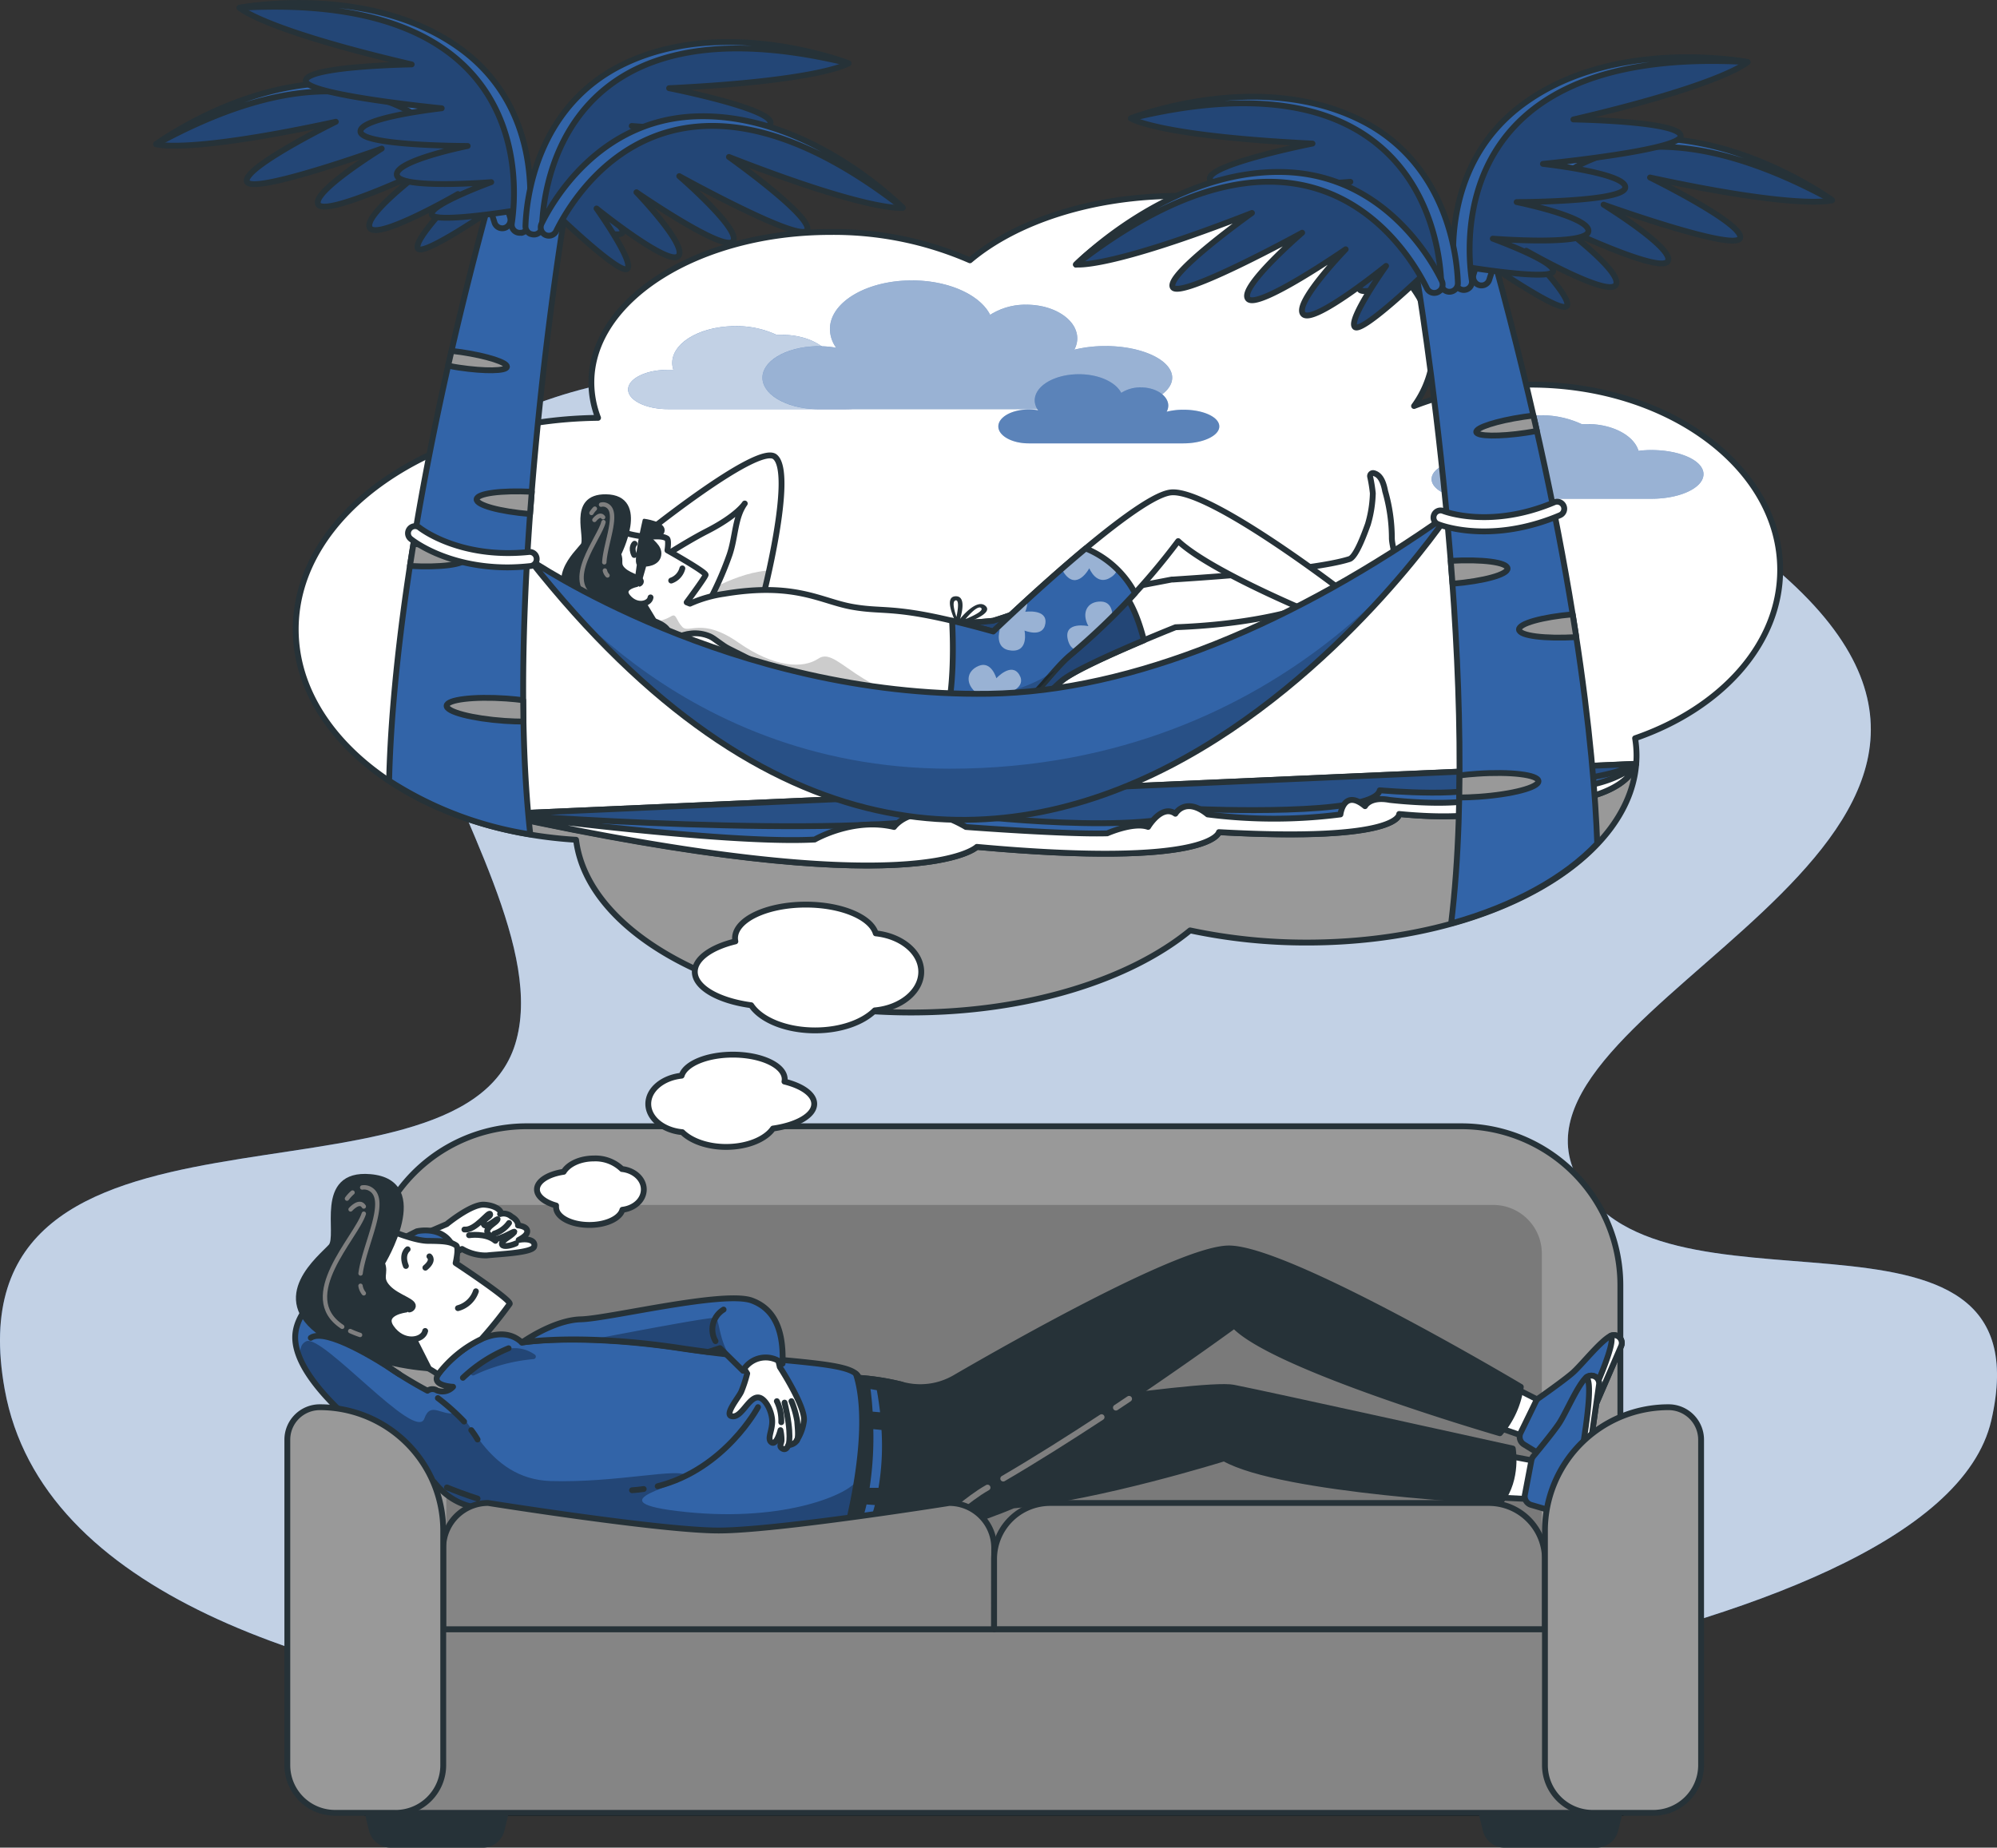 <svg xmlns="http://www.w3.org/2000/svg" xmlns:xlink="http://www.w3.org/1999/xlink" width="341.714" height="316.229" viewBox="0 0 341.714 316.229">
  <rect x="0" y="0" width="341.714" height="316.229" fill="#333333" stroke="none"/>
  <defs>
    <clipPath id="clip-path">
      <path id="Caminho_928" data-name="Caminho 928" d="M211.685,332.293a42.375,42.375,0,0,0-7.364-1.161c-.8-2.954-13.036-2.449-30.466-5.049s-27.158-.993-27.158-.993c-5.134-4.839-14.055,4.326-14.543,5.891s2.76,1.683,2.76,1.683a2.457,2.457,0,0,1-2.752.623,1.473,1.473,0,0,0-1.624.05s-13.1-6.876-11.143-9.762c2.323-3.417,16.175-12.548,16.175-12.548-.766-6.472-6.859-4.974-6.859-4.974C114.473,313.146,107.9,318.97,107.9,324.2c0,10.444,23.75,24.751,23.75,24.751,5.007,6.287,11.488,4.124,11.488,4.124s28.892,6.632,51.859,6.674c7.793,0,13.179-.5,17.143-1.405C213.907,346.625,213,337.965,211.685,332.293Z" transform="translate(-107.9 -305.902)" fill="#3264a8" stroke="#263238" stroke-linecap="round" stroke-linejoin="round" stroke-width="1"/>
    </clipPath>
    <clipPath id="clip-path-2">
      <path id="Caminho_971" data-name="Caminho 971" d="M193.336,320.088c-4.763-1.75-24.524,3.1-29.237,3.215s-10.1,3.972-10.1,3.972,9.762-1.683,27.183.959c1.624.244,3.181.454,4.7.656l2.011-.656,3.93,3.871a4.463,4.463,0,0,1,6.775-1.212C198.731,326.762,198.1,321.839,193.336,320.088Z" transform="translate(-154 -319.708)" fill="#3264a8" stroke="#263238" stroke-linecap="round" stroke-linejoin="round" stroke-width="1"/>
    </clipPath>
    <clipPath id="clip-path-3">
      <path id="Caminho_982" data-name="Caminho 982" d="M362.019,159.515c0-17.505-19.129-31.7-42.728-31.7a54.7,54.7,0,0,0-19.92,3.661,17.312,17.312,0,0,0,3.324-9.956c0-14.358-19.55-26-43.662-26-14.736,0-27.773,4.359-35.658,11.016a58.305,58.305,0,0,0-23.868-4.848c-22.588,0-40.91,11.538-40.91,25.761a16.9,16.9,0,0,0,1.145,6.051c-28.614.328-51.733,16.386-51.733,36.188,0,18.894,21.04,34.387,47.971,36.029,2.028,16.5,26.931,29.557,57.338,29.557,19.887,0,37.409-5.58,47.735-14.046a95.335,95.335,0,0,0,20,2.079c31.139,0,56.387-14.307,56.387-32.056a18.625,18.625,0,0,0-.244-2.912C351.836,183.29,362.019,172.29,362.019,159.515Z" transform="translate(-108.01 -95.52)" fill="#fff" stroke="#263238" stroke-linecap="round" stroke-linejoin="round" stroke-width="1"/>
    </clipPath>
    <clipPath id="clip-path-4">
      <path id="Caminho_987" data-name="Caminho 987" d="M149.13,219.629s59.433,4.578,79.4.093c0,0,31.98,3.855,40.531-.959,0,0,29.961,1.3,30.954-3.223,0,0,17.387,1.557,18.667-1.414,0,0,17.556.993,25.18-3.105Z" transform="translate(-149.13 -211.02)" fill="#3264a8" stroke="#263238" stroke-linecap="round" stroke-linejoin="round" stroke-width="1"/>
    </clipPath>
    <clipPath id="clip-path-5">
      <path id="Caminho_992" data-name="Caminho 992" d="M212.78,127.891a19.617,19.617,0,0,0-2.146.126c-.766-2.575-4.359-4.528-8.685-4.528h-.959a16.159,16.159,0,0,0-7-1.49c-5.992,0-10.848,2.811-10.848,6.287a3.586,3.586,0,0,0,.2,1.187h-.934c-3.762,0-6.817,1.506-6.817,3.366s3.055,3.366,6.817,3.366H212.78c4.864,0,8.8-1.86,8.8-4.149S217.644,127.891,212.78,127.891Z" transform="translate(-175.59 -121.998)" fill="#3264a8"/>
    </clipPath>
    <clipPath id="clip-path-6">
      <path id="Caminho_995" data-name="Caminho 995" d="M376.545,146.08a18.26,18.26,0,0,0-2.18.135c-.774-2.609-4.41-4.587-8.786-4.587h-.968a16.361,16.361,0,0,0-7.078-1.5c-6.068,0-10.941,2.845-10.941,6.354a3.88,3.88,0,0,0,.2,1.2h-.943c-3.8,0-6.893,1.523-6.893,3.366s3.089,3.366,6.893,3.366h30.735c4.915,0,8.9-1.877,8.9-4.208S381.46,146.08,376.545,146.08Z" transform="translate(-338.96 -140.128)" fill="#3264a8"/>
    </clipPath>
    <clipPath id="clip-path-7">
      <path id="Caminho_998" data-name="Caminho 998" d="M261.6,123.935a22.318,22.318,0,0,0-5.336.623,4.023,4.023,0,0,0,.513-1.927c0-3.19-3.9-5.773-8.694-5.773a11.21,11.21,0,0,0-6.211,1.734c-1.742-3.425-7.086-5.891-13.407-5.891-7.743,0-14.012,3.728-14.012,8.323a5.521,5.521,0,0,0,1.069,3.2,16.722,16.722,0,0,0-2.962-.261c-5.327,0-9.653,2.415-9.653,5.386s4.326,5.386,9.653,5.386H261.6c6.3,0,11.42-2.407,11.42-5.386S267.906,123.935,261.6,123.935Z" transform="translate(-202.91 -112.7)" fill="#3264a8"/>
    </clipPath>
    <clipPath id="clip-path-8">
      <path id="Caminho_1001" data-name="Caminho 1001" d="M282.546,137.856a11.783,11.783,0,0,0-2.878.337,2.2,2.2,0,0,0,.278-1.044c0-1.683-2.1-3.114-4.688-3.114a6.068,6.068,0,0,0-3.366.934c-.943-1.843-3.821-3.19-7.229-3.19-4.208,0-7.574,2.011-7.574,4.486a2.937,2.937,0,0,0,.581,1.683,9.78,9.78,0,0,0-1.607-.135c-2.87,0-5.2,1.3-5.2,2.9s2.331,2.9,5.2,2.9h26.451c3.366,0,6.16-1.3,6.16-2.9S285.946,137.856,282.546,137.856Z" transform="translate(-250.86 -131.78)" fill="#3264a8"/>
    </clipPath>
    <clipPath id="clip-path-9">
      <path id="Caminho_1005" data-name="Caminho 1005" d="M274.031,184.249c-1.288-5.05-2.853-7.515-4.031-8.719l-14.879,2.853a63.116,63.116,0,0,1-6.884,2.525,71.229,71.229,0,0,1-8.416.4l2.39,17.051c11.9.774,14.105-4.157,17.808-7.221C262.013,189.475,269.015,186.37,274.031,184.249Z" transform="translate(-239.82 -175.53)" fill="#3264a8" stroke="#263238" stroke-linecap="round" stroke-linejoin="round" stroke-width="1"/>
    </clipPath>
    <clipPath id="clip-path-10">
      <path id="Caminho_1009" data-name="Caminho 1009" d="M189.356,174.051a57.658,57.658,0,0,0,3.922-8.744c1.052-3.089.892-6.388,2.609-8.786,0,0-1.262,2.07-6.489,4.738-4.149,2.129-9.712,5.841-9.712,5.841l-1.986-4.46s20.383-16.546,23.354-14.105c3.467,2.845-2.188,24.5-2.188,24.5Z" transform="translate(-177.7 -148.288)" fill="#fff" stroke="#263238" stroke-linecap="round" stroke-linejoin="round" stroke-width="1"/>
    </clipPath>
    <clipPath id="clip-path-11">
      <path id="Caminho_1013" data-name="Caminho 1013" d="M267.215,155.816c-6.463.741-30.365,23.8-30.365,23.8-16.832-4.721-18.035-3.156-24.044-4.208-5.454-.943-9.754-4.3-22.033-2.239a21.688,21.688,0,0,0-5.815,1.683l-.564-.227s3.122-4.208,3.24-4.688-6.531-4.208-6.531-4.208.286-1.818-.1-2.037c-.724-.412-1.54-.379-3.265-.269a17.93,17.93,0,0,1-5.05-1.086s-2.525,3.24-2.676,3.594-1.961,2.525-2.112,2.777,3.232,8.34,7.389,8.483c3.181.109,5.5,1.33,5.891,2.264a3.956,3.956,0,0,1,.32,1.683s41.314,21.107,58.642,12.043c3.812-1.995,6.733-6.909,9.948-9.594a116.5,116.5,0,0,0,18.406-19.441c5.891,5.487,24.953,13.171,24.953,13.171l3-4.721S273.679,155.075,267.215,155.816Z" transform="translate(-167.894 -155.793)" fill="#fff" stroke="#263238" stroke-linecap="round" stroke-linejoin="round" stroke-width="1"/>
    </clipPath>
    <clipPath id="clip-path-12">
      <path id="Caminho_1031" data-name="Caminho 1031" d="M264.063,167.21c-7.936,6.615-15.822,14.214-15.822,14.214-2.735-.766-5.05-1.363-7.044-1.835.135,2.331.555,12.2-1.4,17.673,4.469.067,8.517-.572,11.74-2.255,3.812-1.995,6.733-6.909,9.948-9.586A117.914,117.914,0,0,0,272.5,174.86a16.7,16.7,0,0,0-8.441-7.65Z" transform="translate(-239.8 -167.21)" fill="#3264a8" stroke="#263238" stroke-linecap="round" stroke-linejoin="round" stroke-width="1"/>
    </clipPath>
    <clipPath id="clip-path-13">
      <path id="Caminho_1034" data-name="Caminho 1034" d="M264.063,167.21c-7.936,6.615-15.822,14.214-15.822,14.214-2.735-.766-5.05-1.363-7.044-1.835.135,2.331.555,12.2-1.4,17.673,4.469.067,8.517-.572,11.74-2.255,3.812-1.995,6.733-6.909,9.948-9.586A117.914,117.914,0,0,0,272.5,174.86a16.7,16.7,0,0,0-8.441-7.65Z" transform="translate(-239.8 -167.21)" fill="none"/>
    </clipPath>
    <clipPath id="clip-path-14">
      <path id="Caminho_1039" data-name="Caminho 1039" d="M155.48,167.944s34.505,23.7,78.664,23.026c24.659-.379,52.33-12.1,78.664-30.76C312.807,160.21,237.99,272.647,155.48,167.944Z" transform="translate(-155.48 -160.21)" fill="#3264a8" stroke="#263238" stroke-linecap="round" stroke-linejoin="round" stroke-width="1"/>
    </clipPath>
    <clipPath id="clip-path-15">
      <path id="Caminho_1048" data-name="Caminho 1048" d="M97.665,75.024S86.741,78.053,79.63,83.1c0,0,4.974,1.742,30.743-3.838,0,0-15.99,7.852-15.216,10.234s23.068-5.639,23.068-5.639-12.136,7.473-10.848,9.569,17.673-5.647,17.673-5.647-10.276,7.692-8.811,9.7,15.039-5.849,15.039-5.849-7.785,7.911-6.859,9.333,13.221-7.095,13.221-7.095a34.337,34.337,0,0,0-14.98-17.825,32.746,32.746,0,0,0-25-1.018Z" transform="translate(-79.63 -73.025)" fill="#3264a8" stroke="#263238" stroke-linecap="round" stroke-linejoin="round" stroke-width="1"/>
    </clipPath>
    <clipPath id="clip-path-16">
      <path id="Caminho_1053" data-name="Caminho 1053" d="M116.342,57.581s-11.176-1.927-19.752-.438c0,0,3.754,3.7,29.456,9.7,0,0-17.774.269-18.128,2.735s23.262,4.772,23.262,4.772-14.164,1.565-13.895,4.014S135.623,80.8,135.623,80.8s-12.573,2.525-12.111,4.991,16.142,1.2,16.142,1.2-10.427,3.8-10.192,5.5,14.98-.757,14.98-.757A34.37,34.37,0,0,0,138.552,69.2,32.73,32.73,0,0,0,116.342,57.581Z" transform="translate(-96.59 -56.579)" fill="#3264a8" stroke="#263238" stroke-linecap="round" stroke-linejoin="round" stroke-width="1"/>
    </clipPath>
    <clipPath id="clip-path-17">
      <path id="Caminho_1058" data-name="Caminho 1058" d="M190.856,64.827s11.345.109,19.508,3.114c0,0-4.351,2.971-30.684,4.258,0,0,17.446,3.451,17.354,5.942s-23.75.522-23.75.522,13.659,4.082,12.961,6.438-18.515-.842-18.515-.842,11.917,4.763,11.025,7.078-16.091-1.683-16.091-1.683,9.569,5.622,9.039,7.238-14.6-3.434-14.6-3.434a34.345,34.345,0,0,1,9.847-21.1,32.771,32.771,0,0,1,23.91-7.532Z" transform="translate(-157.1 -64.702)" fill="#3264a8" stroke="#263238" stroke-linecap="round" stroke-linejoin="round" stroke-width="1"/>
    </clipPath>
    <clipPath id="clip-path-18">
      <path id="Caminho_1063" data-name="Caminho 1063" d="M203.792,84.252s10.276,4.747,16.52,10.84c0,0-5.193.917-29.733-8.7,0,0,14.492,10.3,13.381,12.54s-21.881-9.258-21.881-9.258,10.781,9.316,9.173,11.176-16.5-8.416-16.5-8.416,8.912,9.258,7.145,10.941-13.97-8.163-13.97-8.163,6.43,9.047,5.285,10.3S161.3,96.4,161.3,96.4a34.362,34.362,0,0,1,17.673-15.208,32.772,32.772,0,0,1,24.819,3.063Z" transform="translate(-161.3 -80.013)" fill="#3264a8" stroke="#263238" stroke-linecap="round" stroke-linejoin="round" stroke-width="1"/>
    </clipPath>
    <clipPath id="clip-path-19">
      <path id="Caminho_1074" data-name="Caminho 1074" d="M391.039,86.3s11.067,3.089,18.271,8.172c0,0-5.05,1.759-31.139-3.888,0,0,16.159,7.953,15.41,10.36s-23.363-5.714-23.363-5.714,12.287,7.574,10.983,9.7-17.842-5.731-17.842-5.731,10.4,7.785,8.921,9.813-15.292-5.891-15.292-5.891,7.894,8,6.952,9.451-13.39-7.2-13.39-7.2A34.817,34.817,0,0,1,365.7,87.325a33.192,33.192,0,0,1,25.34-1.027Z" transform="translate(-350.55 -84.269)" fill="#3264a8" stroke="#263238" stroke-linecap="round" stroke-linejoin="round" stroke-width="1"/>
    </clipPath>
    <clipPath id="clip-path-20">
      <path id="Caminho_1079" data-name="Caminho 1079" d="M374.048,68.639s11.328-1.952,20-.446c0,0-3.8,3.754-29.792,9.821,0,0,18,.269,18.355,2.769s-23.565,4.831-23.565,4.831S373.4,87.2,373.13,89.678s-18.582,2.474-18.582,2.474,12.733,2.584,12.27,5.05-16.352,1.212-16.352,1.212,10.562,3.854,10.326,5.563-15.149-.766-15.149-.766A34.783,34.783,0,0,1,351.628,80.4a33.159,33.159,0,0,1,22.42-11.765Z" transform="translate(-345.506 -67.622)" fill="#3264a8" stroke="#263238" stroke-linecap="round" stroke-linejoin="round" stroke-width="1"/>
    </clipPath>
    <clipPath id="clip-path-21">
      <path id="Caminho_1084" data-name="Caminho 1084" d="M297.572,75.976s-11.488.109-19.752,3.156c0,0,4.4,3,31.072,4.309,0,0-17.673,3.493-17.572,6.017s24.053.53,24.053.53-13.836,4.132-13.12,6.522,18.717-.9,18.717-.9-12.068,4.822-11.16,7.17,16.293-1.742,16.293-1.742-9.7,5.689-9.157,7.33,14.8-3.476,14.8-3.476A34.859,34.859,0,0,0,321.734,83.55a33.175,33.175,0,0,0-24.162-7.574Z" transform="translate(-277.82 -75.848)" fill="#3264a8" stroke="#263238" stroke-linecap="round" stroke-linejoin="round" stroke-width="1"/>
    </clipPath>
    <clipPath id="clip-path-22">
      <path id="Caminho_1089" data-name="Caminho 1089" d="M283.381,95.649s-10.436,4.814-16.731,10.941c0,0,5.252.934,30.112-8.811,0,0-14.677,10.436-13.558,12.691s22.151-9.308,22.151-9.308S294.414,110.6,296.1,112.49,312.8,104,312.8,104s-9.03,9.342-7.246,11.117,14.156-8.273,14.156-8.273-6.514,9.165-5.353,10.436,12.068-9.258,12.068-9.258a34.8,34.8,0,0,0-17.859-15.4,33.2,33.2,0,0,0-25.189,3.03Z" transform="translate(-266.65 -91.396)" fill="#3264a8" stroke="#263238" stroke-linecap="round" stroke-linejoin="round" stroke-width="1"/>
    </clipPath>
  </defs>
  <g id="Dreamer-bro" transform="translate(-47.143 -55.77)">
    <g id="freepik--background-simple--inject-85" transform="translate(47.142 120.394)">
      <path id="Caminho_904" data-name="Caminho 904" d="M237.087,363.4S61.3,375.613,48.688,305.643c-10.1-55.949,77.7-27.773,87.357-59.122s-56.387-89.933,6.733-110.661S202.464,195.866,244,198.98s67.4-70.87,110.122-31.669c49.225,45.143-49.225,72.074-36.887,100.991s81.306-.707,71.392,42.61C379.156,352.267,237.087,363.4,237.087,363.4Z" transform="translate(-47.881 -132.462)" fill="#3264a8"/>
      <path id="Caminho_905" data-name="Caminho 905" d="M237.087,363.4S61.3,375.613,48.688,305.643c-10.1-55.949,77.7-27.773,87.357-59.122s-56.387-89.933,6.733-110.661S202.464,195.866,244,198.98s67.4-70.87,110.122-31.669c49.225,45.143-49.225,72.074-36.887,100.991s81.306-.707,71.392,42.61C379.156,352.267,237.087,363.4,237.087,363.4Z" transform="translate(-47.881 -132.462)" fill="#fff" opacity="0.7"/>
    </g>
    <g id="freepik--Plants--inject-85" transform="translate(49.323 265.194)">
      <path id="Caminho_906" data-name="Caminho 906" d="M73.6,348.492Z" transform="translate(-54.046 -307.814)" fill="#3264a8"/>
      <path id="Caminho_913" data-name="Caminho 913" d="M442.752,334.19Z" transform="translate(-108.944 -309.217)" fill="#3264a8"/>
      <path id="Caminho_914" data-name="Caminho 914" d="M413.322,400.67Z" transform="translate(-105.393 -311.189)" fill="#3264a8"/>
      <path id="Caminho_915" data-name="Caminho 915" d="M413.322,400.67Z" transform="translate(-105.393 -311.189)" opacity="0.2"/>
      <path id="Caminho_916" data-name="Caminho 916" d="M414.677,397.053Z" transform="translate(-106.411 -308.498)" fill="#3264a8"/>
      <path id="Caminho_917" data-name="Caminho 917" d="M414.677,397.053Z" transform="translate(-106.411 -308.498)" fill="#fff" opacity="0.2"/>
    </g>
    <g id="freepik--Character--inject-85" transform="translate(96.308 248.534)">
      <path id="Caminho_919" data-name="Caminho 919" d="M149.872,284.72h159.9a27.217,27.217,0,0,1,27.217,27.217v59.29H122.63v-59.29A27.217,27.217,0,0,1,149.872,284.72Z" transform="translate(-108.887 -284.72)" fill="#999" stroke="#263238" stroke-linecap="round" stroke-linejoin="round" stroke-width="1"/>
      <path id="Caminho_920" data-name="Caminho 920" d="M317.78,300.72H146.937a8.315,8.315,0,0,0-8.307,8.307V360.3H326.086v-51.27A8.315,8.315,0,0,0,317.78,300.72Z" transform="translate(-111.421 -287.255)" opacity="0.2"/>
      <path id="Caminho_921" data-name="Caminho 921" d="M136.972,310.12l3.434-1.877a8.054,8.054,0,0,0,4.208,1.111c2-.236,7.8-.429,8.121-1.5s-1.086-1.456-2.651-1.145c.968-.53,1.473-.968,1.473-1.49,0-.884-1.582-1-1.582-1,.05-.926-1.094-1.5-1.094-1.5a2.045,2.045,0,0,0-1.969-.446c.488-.328-.522-1.473-2.727-1.607s-6.4,3.324-6.4,3.324l-4.949,2.129Z" transform="translate(-110.504 -287.246)" fill="#fff" stroke="#263238" stroke-linecap="round" stroke-linejoin="round" stroke-width="1"/>
      <path id="Caminho_922" data-name="Caminho 922" d="M151.121,307.593c-.892.4-2.1.631-2.348.244-.429-.656,1.5-1.431,2.037-2.138s-3.552,2.2-3.8.673c0,0-1.1-.429-.732-1.17s1.363-1.119,1.683-1.683-1.995,1.683-2.348.8,1.321-1.3,1.086-1.767-2.525,2.887-4.393,2.659" transform="translate(-112.004 -287.538)" fill="none" stroke="#263238" stroke-linecap="round" stroke-linejoin="round" stroke-width="1"/>
      <path id="Caminho_923" data-name="Caminho 923" d="M148.38,306.216a4.982,4.982,0,0,0,2.525-1.826" transform="translate(-112.966 -287.836)" fill="none" stroke="#263238" stroke-linecap="round" stroke-linejoin="round" stroke-width="1"/>
      <path id="Caminho_924" data-name="Caminho 924" d="M143.25,306.867s2.836-.454,4.511.959" transform="translate(-112.153 -288.217)" fill="none" stroke="#263238" stroke-linecap="round" stroke-linejoin="round" stroke-width="1"/>
      <path id="Caminho_925" data-name="Caminho 925" d="M211.685,332.293a42.375,42.375,0,0,0-7.364-1.161c-.8-2.954-13.036-2.449-30.466-5.049s-27.158-.993-27.158-.993c-5.134-4.839-14.055,4.326-14.543,5.891s2.76,1.683,2.76,1.683a2.457,2.457,0,0,1-2.752.623,1.473,1.473,0,0,0-1.624.05s-13.1-6.876-11.143-9.762c2.323-3.417,16.175-12.548,16.175-12.548-.766-6.472-6.859-4.974-6.859-4.974C114.473,313.146,107.9,318.97,107.9,324.2c0,10.444,23.75,24.751,23.75,24.751,5.007,6.287,11.488,4.124,11.488,4.124s28.892,6.632,51.859,6.674c7.793,0,13.179-.5,17.143-1.405C213.907,346.625,213,337.965,211.685,332.293Z" transform="translate(-106.553 -288.075)" fill="#3264a8"/>
      <g id="Grupo_23" data-name="Grupo 23" transform="translate(1.347 17.826)" clip-path="url(#clip-path)">
        <path id="Caminho_926" data-name="Caminho 926" d="M204.184,352.2c-1.128,2.281-12.085,7.221-29.287,5.454s.791-4.713,0-6.2-11.833,1.237-23.11.9-14.139-12.287-16.352-11.664-4.208-2.07-5.268.951c-1.439,4.208-17.421-14.459-20.2-13.213-1.077.48-1.212,1.75-.976,3.139,4.351,9.8,22.832,20.93,22.832,20.93,5.007,6.287,11.488,4.124,11.488,4.124s28.892,6.632,51.859,6.674c2.247,0,4.284,0,6.16-.118l.648-.37C202.964,358.81,203.7,355.292,204.184,352.2Z" transform="translate(-108.057 -309.461)" opacity="0.3"/>
        <path id="Caminho_927" data-name="Caminho 927" d="M154.35,331.717a29.616,29.616,0,0,0-10.158,2.752.429.429,0,0,1-.513-.673c2.39-2.441,6.733-5.672,10.857-2.861a.429.429,0,0,1-.185.783Z" transform="translate(-113.549 -309.694)" opacity="0.3"/>
      </g>
      <path id="Caminho_929" data-name="Caminho 929" d="M211.685,332.293a42.375,42.375,0,0,0-7.364-1.161c-.8-2.954-13.036-2.449-30.466-5.049s-27.158-.993-27.158-.993c-5.134-4.839-14.055,4.326-14.543,5.891s2.76,1.683,2.76,1.683a2.457,2.457,0,0,1-2.752.623,1.473,1.473,0,0,0-1.624.05s-13.1-6.876-11.143-9.762c2.323-3.417,16.175-12.548,16.175-12.548-.766-6.472-6.859-4.974-6.859-4.974C114.473,313.146,107.9,318.97,107.9,324.2c0,10.444,23.75,24.751,23.75,24.751,5.007,6.287,11.488,4.124,11.488,4.124s28.892,6.632,51.859,6.674c7.793,0,13.179-.5,17.143-1.405C213.907,346.625,213,337.965,211.685,332.293Z" transform="translate(-106.553 -288.075)" fill="none" stroke="#263238" stroke-linecap="round" stroke-linejoin="round" stroke-width="1"/>
      <path id="Caminho_930" data-name="Caminho 930" d="M138.75,358.17c1.372.555,3.24,1.271,5.243,1.91" transform="translate(-111.44 -296.355)" fill="none" stroke="#263238" stroke-linecap="round" stroke-linejoin="round" stroke-width="1"/>
      <path id="Caminho_931" data-name="Caminho 931" d="M143.7,346.52a14.021,14.021,0,0,1,1.077,1.6" transform="translate(-112.224 -294.51)" fill="none" stroke="#263238" stroke-linecap="round" stroke-linejoin="round" stroke-width="1"/>
      <path id="Caminho_932" data-name="Caminho 932" d="M136.91,340a37.566,37.566,0,0,1,4.486,4.014" transform="translate(-111.149 -293.477)" fill="none" stroke="#263238" stroke-linecap="round" stroke-linejoin="round" stroke-width="1"/>
      <path id="Caminho_933" data-name="Caminho 933" d="M142,334.92a25.071,25.071,0,0,1,7.818-5.05" transform="translate(-111.955 -291.872)" fill="none" stroke="#263238" stroke-linecap="round" stroke-linejoin="round" stroke-width="1"/>
      <path id="Caminho_934" data-name="Caminho 934" d="M353.9,337.3l6.926,3.518-3.282,5.647-7.212-2.508Z" transform="translate(-144.956 -293.049)" fill="#fff" stroke="#263238" stroke-linecap="round" stroke-linejoin="round" stroke-width="1"/>
      <path id="Caminho_935" data-name="Caminho 935" d="M357.02,343.922l2.626-5.386a1.565,1.565,0,0,1,.6-.64s4.082-2.861,5.639-4.208,4.738-5.437,6.556-6.379a1.178,1.178,0,0,1,.4-.1,1.338,1.338,0,0,1,1.389,1.852l-8.307,19.163a2.087,2.087,0,0,1-3,.951l-5.327-3.265A1.54,1.54,0,0,1,357.02,343.922Z" transform="translate(-145.991 -291.449)" fill="#3264a8" stroke="#263238" stroke-linecap="round" stroke-linejoin="round" stroke-width="1"/>
      <path id="Caminho_936" data-name="Caminho 936" d="M375.479,329.06a1.338,1.338,0,0,0-1.389-1.852,1.179,1.179,0,0,0-.4.1c1.422,1.506-6.733,17.825-8.946,22.092a2.079,2.079,0,0,0,2.432-1.178Z" transform="translate(-147.239 -291.449)" fill="#fff" stroke="#263238" stroke-linecap="round" stroke-linejoin="round" stroke-width="1"/>
      <path id="Caminho_937" data-name="Caminho 937" d="M285.262,309.57c-8,.084-35.692,15.679-46.86,22.159a11.782,11.782,0,0,1-8.955,1.17,43.005,43.005,0,0,0-7.473-1.187,1.5,1.5,0,0,0-.48-.7c1.246,3.8,2.272,12.22-2.154,29.161,16.731-.842,18.3-6.034,24.684-9.645,18.742-10.587,42.223-27.773,42.223-27.773,6.876,7.263,45.446,18.439,45.446,18.439a15.41,15.41,0,0,0,3.577-7.936S295.361,309.461,285.262,309.57Z" transform="translate(-124.206 -288.656)" fill="#263238" stroke="#263238" stroke-linecap="round" stroke-linejoin="round" stroke-width="1"/>
      <path id="Caminho_938" data-name="Caminho 938" d="M141.172,324.428a72.166,72.166,0,0,0,4.848-6.034c.236-.724-9.258-6.977-9.258-6.977s.623-2.659.076-3.03c-1.035-.69-2.247-.741-4.822-.766s-7.381-2.171-7.381-2.171-4.124,4.528-4.376,5.05-3.2,3.526-3.451,3.9,3.871,12.759,10.032,13.465a14.047,14.047,0,0,1,6.918,2.626,20.1,20.1,0,0,1,7.414-6.059Z" transform="translate(-107.963 -288.004)" fill="#fff"/>
      <path id="Caminho_939" data-name="Caminho 939" d="M141.172,324.428a72.166,72.166,0,0,0,4.848-6.034c.236-.724-9.258-6.977-9.258-6.977s.623-2.659.076-3.03c-1.035-.69-2.247-.741-4.822-.766s-7.381-2.171-7.381-2.171-4.124,4.528-4.376,5.05-3.2,3.526-3.451,3.9,3.871,12.759,10.032,13.465a14.047,14.047,0,0,1,6.918,2.626,20.1,20.1,0,0,1,7.414-6.059Z" transform="translate(-107.963 -288.004)" fill="none" stroke="#263238" stroke-linecap="round" stroke-linejoin="round" stroke-width="1"/>
      <path id="Caminho_940" data-name="Caminho 940" d="M130.648,309.74s-1.111.842-.295,2.853" transform="translate(-110.063 -288.683)" fill="none" stroke="#263238" stroke-linecap="round" stroke-linejoin="round" stroke-width="1"/>
      <path id="Caminho_941" data-name="Caminho 941" d="M135.06,311.18s.842.673-.69,1.936" transform="translate(-110.747 -288.911)" fill="none" stroke="#263238" stroke-linecap="round" stroke-linejoin="round" stroke-width="1"/>
      <path id="Caminho_942" data-name="Caminho 942" d="M144.062,318.28a4.469,4.469,0,0,1-3.072,2.887" transform="translate(-111.795 -290.036)" fill="none" stroke="#263238" stroke-linecap="round" stroke-linejoin="round" stroke-width="1"/>
      <path id="Caminho_943" data-name="Caminho 943" d="M130.876,327.772s-4.486-8.761-4.822-9.838,1.405.429,2.028-.581-2.584-1.624-4.208-3.366-.286-2.441-1.01-4.208c0,0,8.475-13.836-2.02-14.736-9.148-.791-5,9.981-6.682,11.892s-10.6,8.727-1.456,14.98C120.617,327.309,130.876,327.772,130.876,327.772Z" transform="translate(-106.672 -286.349)" fill="#263238" stroke="#263238" stroke-linecap="round" stroke-linejoin="round" stroke-width="1"/>
      <path id="Caminho_944" data-name="Caminho 944" d="M129.856,322s-4.267.5-2.525,3.072c2.053,2.971,5.487,2.247,5.824.589" transform="translate(-109.565 -290.625)" fill="#fff" stroke="#263238" stroke-linecap="round" stroke-linejoin="round" stroke-width="1"/>
      <path id="Caminho_945" data-name="Caminho 945" d="M121.18,317.16a2.769,2.769,0,0,0,.564,1.288" transform="translate(-108.657 -289.859)" fill="none" stroke="#7f7f7f" stroke-linecap="round" stroke-linejoin="round" stroke-width="0.75"/>
      <path id="Caminho_946" data-name="Caminho 946" d="M121.468,297.165a2.1,2.1,0,0,1,1.5.328c3.021,1.961-1.128,9.493-1.776,14.391" transform="translate(-108.659 -286.687)" fill="none" stroke="#7f7f7f" stroke-linecap="round" stroke-linejoin="round" stroke-width="0.75"/>
      <path id="Caminho_947" data-name="Caminho 947" d="M118.43,299.235a6.4,6.4,0,0,1,.951-1.035" transform="translate(-108.221 -286.855)" fill="none" stroke="#7f7f7f" stroke-linecap="round" stroke-linejoin="round" stroke-width="0.75"/>
      <path id="Caminho_948" data-name="Caminho 948" d="M119.09,326.37a16.516,16.516,0,0,0,1.683.665" transform="translate(-108.326 -291.318)" fill="none" stroke="#7f7f7f" stroke-linecap="round" stroke-linejoin="round" stroke-width="0.75"/>
      <path id="Caminho_949" data-name="Caminho 949" d="M120.6,302.5c-1.288,4.073-11.589,14.172-3.695,19.357" transform="translate(-107.512 -287.536)" fill="none" stroke="#7f7f7f" stroke-linecap="round" stroke-linejoin="round" stroke-width="0.75"/>
      <path id="Caminho_950" data-name="Caminho 950" d="M119.16,301.452s1.523-1.734,2.264-.5" transform="translate(-108.337 -287.221)" fill="none" stroke="#7f7f7f" stroke-linecap="round" stroke-linejoin="round" stroke-width="0.75"/>
      <path id="Caminho_951" data-name="Caminho 951" d="M197.943,332.1l1.288,2.1a21.784,21.784,0,0,1-1.01,3.089c-.37.909-2.912,3.888-1.683,4.208,1.809.488,3.114-3.888,4.965-3.105.9.387,1.86,2.062,1.995,3.737s-.884,3.139-.194,3.787c.909.842,1.624-2.02,1.624-2.02a8.417,8.417,0,0,1,.185,1.683c0,.69-.547,1.06.151,1.473s1.01-.606,1.01-.606a1.877,1.877,0,0,0,1.237-.513,7.835,7.835,0,0,0,1.422-3.594c.37-2.356-4.124-9.258-4.124-9.258l-.665-2.946A6.177,6.177,0,0,0,197.943,332.1Z" transform="translate(-120.542 -291.884)" fill="#fff" stroke="#263238" stroke-linecap="round" stroke-linejoin="round" stroke-width="1"/>
      <path id="Caminho_952" data-name="Caminho 952" d="M205.83,340.63a7.515,7.515,0,0,1,.757,3.6" transform="translate(-122.066 -293.577)" fill="none" stroke="#263238" stroke-linecap="round" stroke-linejoin="round" stroke-width="1"/>
      <path id="Caminho_953" data-name="Caminho 953" d="M208.073,348.217s.673-1.683-.673-7.3" transform="translate(-122.315 -293.622)" fill="none" stroke="#263238" stroke-linecap="round" stroke-linejoin="round" stroke-width="1"/>
      <path id="Caminho_954" data-name="Caminho 954" d="M208.8,340.63a15.41,15.41,0,0,1,.985,3.417c.084,1.22.286,2.744-.084,3.366" transform="translate(-122.537 -293.577)" fill="none" stroke="#263238" stroke-linecap="round" stroke-linejoin="round" stroke-width="1"/>
      <path id="Caminho_955" data-name="Caminho 955" d="M126.219,333.912c-3.711-2.525-12.573-7.987-15.149-6.236" transform="translate(-107.056 -291.471)" fill="#3264a8" stroke="#263238" stroke-linecap="round" stroke-linejoin="round" stroke-width="1"/>
      <path id="Caminho_956" data-name="Caminho 956" d="M226.964,342.574c-.16-1.515-.379-3.1-.69-4.763l-2.1-.37s.311,1.944.488,4.932Z" transform="translate(-124.972 -293.071)" fill="#3264a8" stroke="#263238" stroke-linecap="round" stroke-linejoin="round" stroke-width="1"/>
      <path id="Caminho_957" data-name="Caminho 957" d="M223.25,361a32.648,32.648,0,0,1-1.86,5.891l2.424-.5a21.787,21.787,0,0,0,1.877-5.218Z" transform="translate(-124.531 -296.803)" fill="#3264a8" stroke="#263238" stroke-linecap="round" stroke-linejoin="round" stroke-width="1"/>
      <path id="Caminho_958" data-name="Caminho 958" d="M224,356.752h2.525a43.991,43.991,0,0,0,.564-10.857l-2.39-.236A56.974,56.974,0,0,1,224,356.752Z" transform="translate(-124.945 -294.373)" fill="#3264a8" stroke="#263238" stroke-linecap="round" stroke-linejoin="round" stroke-width="1"/>
      <path id="Caminho_959" data-name="Caminho 959" d="M178.385,358.49c-.648.093-1.313.168-1.995.21" transform="translate(-117.403 -296.406)" fill="none" stroke="#263238" stroke-linecap="round" stroke-linejoin="round" stroke-width="1"/>
      <path id="Caminho_960" data-name="Caminho 960" d="M198.768,341.84s-5.639,10.612-17.168,13.533" transform="translate(-118.228 -293.768)" fill="none" stroke="#263238" stroke-linecap="round" stroke-linejoin="round" stroke-width="1"/>
      <path id="Caminho_961" data-name="Caminho 961" d="M351.964,351.32l7.633,1.448-1.574,6.337-7.633-.387Z" transform="translate(-144.966 -295.27)" fill="#fff" stroke="#263238" stroke-linecap="round" stroke-linejoin="round" stroke-width="1"/>
      <path id="Caminho_962" data-name="Caminho 962" d="M357.916,355.822l1.119-5.891a1.624,1.624,0,0,1,.4-.783s3.19-3.821,4.334-5.538,3.148-6.489,4.646-7.877a1.16,1.16,0,0,1,.37-.2,1.33,1.33,0,0,1,1.818,1.422l-2.971,20.67a2.087,2.087,0,0,1-2.651,1.683l-5.992-1.75a1.532,1.532,0,0,1-1.077-1.734Z" transform="translate(-146.154 -292.753)" fill="#3264a8" stroke="#263238" stroke-linecap="round" stroke-linejoin="round" stroke-width="1"/>
      <path id="Caminho_963" data-name="Caminho 963" d="M372.057,336.954a1.33,1.33,0,0,0-1.818-1.422,1.162,1.162,0,0,0-.37.2c1.776,1.077-1.835,18.978-2.819,23.674a2.087,2.087,0,0,0,2.037-1.784Z" transform="translate(-147.605 -292.753)" fill="#fff" stroke="#263238" stroke-linecap="round" stroke-linejoin="round" stroke-width="1"/>
      <path id="Caminho_964" data-name="Caminho 964" d="M234.425,344.407s47.348-7.642,52.961-6.548,47.8,10.419,47.8,10.419.926,5.142-2.02,9.039c0,0-37.476-1.742-47.356-7.364,0,0-21.545,6.733-36.13,8.071,0,0-12.085,5.268-22.193,6Z" transform="translate(-125.497 -293.121)" fill="#263238" stroke="#263238" stroke-linecap="round" stroke-linejoin="round" stroke-width="1"/>
      <path id="Caminho_965" data-name="Caminho 965" d="M274.77,341.656l2.255-1.506" transform="translate(-132.987 -293.501)" fill="none" stroke="#7f7f7f" stroke-linecap="round" stroke-linejoin="round" stroke-width="1"/>
      <path id="Caminho_966" data-name="Caminho 966" d="M251.86,354.391c5.546-3.24,11.378-6.935,16.832-10.511" transform="translate(-129.358 -294.091)" fill="none" stroke="#7f7f7f" stroke-linecap="round" stroke-linejoin="round" stroke-width="1"/>
      <path id="Caminho_967" data-name="Caminho 967" d="M236.14,365.1c4.637-2.02,6.733-4.747,10.545-6.9" transform="translate(-126.868 -296.36)" fill="none" stroke="#7f7f7f" stroke-linecap="round" stroke-linejoin="round" stroke-width="1"/>
      <path id="Caminho_968" data-name="Caminho 968" d="M193.336,320.088c-4.763-1.75-24.524,3.1-29.237,3.215s-10.1,3.972-10.1,3.972,9.762-1.683,27.183.959c1.624.244,3.181.454,4.7.656l2.011-.656,3.93,3.871a4.463,4.463,0,0,1,6.775-1.212C198.731,326.762,198.1,321.839,193.336,320.088Z" transform="translate(-113.856 -290.262)" fill="#3264a8"/>
      <g id="Grupo_25" data-name="Grupo 25" transform="translate(40.144 29.445)" clip-path="url(#clip-path-2)">
        <g id="Grupo_24" data-name="Grupo 24" transform="translate(11.875 3.35)" opacity="0.3">
          <path id="Caminho_969" data-name="Caminho 969" d="M192.55,331.272c-2.76-3.307-2.39-7.381-3.24-7.574s-15.048,2.525-21.2,3.7a129.866,129.866,0,0,1,15.283,1.431c1.624.244,3.181.454,4.7.656l2.011-.656Z" transform="translate(-168.11 -323.688)"/>
          <path id="Caminho_970" data-name="Caminho 970" d="M198.78,334.31l.118.109h0Z" transform="translate(-172.968 -325.371)"/>
        </g>
      </g>
      <path id="Caminho_972" data-name="Caminho 972" d="M193.336,320.088c-4.763-1.75-24.524,3.1-29.237,3.215s-10.1,3.972-10.1,3.972,9.762-1.683,27.183.959c1.624.244,3.181.454,4.7.656l2.011-.656,3.93,3.871a4.463,4.463,0,0,1,6.775-1.212C198.731,326.762,198.1,321.839,193.336,320.088Z" transform="translate(-113.856 -290.262)" fill="none" stroke="#263238" stroke-linecap="round" stroke-linejoin="round" stroke-width="1"/>
      <path id="Caminho_973" data-name="Caminho 973" d="M194.639,322a3.989,3.989,0,0,0-1.38,5.4" transform="translate(-119.99 -290.625)" fill="none" stroke="#263238" stroke-linecap="round" stroke-linejoin="round" stroke-width="1"/>
      <rect id="Retângulo_77" data-name="Retângulo 77" width="214.387" height="31.433" transform="translate(13.743 86.078)" fill="none" stroke="#000" stroke-miterlimit="10" stroke-width="1"/>
      <path id="Caminho_974" data-name="Caminho 974" d="M142.34,429.8H126.56a3.308,3.308,0,0,1-3.206-2.525l-.724-2.945h23.64l-.724,2.946a3.307,3.307,0,0,1-3.206,2.525Z" transform="translate(-108.887 -306.835)" fill="#263238" stroke="#263238" stroke-linecap="round" stroke-linejoin="round" stroke-width="1"/>
      <path id="Caminho_975" data-name="Caminho 975" d="M368.8,429.8H353.02a3.291,3.291,0,0,1-3.2-2.525l-.732-2.946h23.64l-.724,2.946A3.3,3.3,0,0,1,368.8,429.8Z" transform="translate(-144.76 -306.835)" fill="#263238" stroke="#263238" stroke-linecap="round" stroke-linejoin="round" stroke-width="1"/>
      <rect id="Retângulo_78" data-name="Retângulo 78" width="214.387" height="31.433" transform="translate(13.743 86.078)" fill="#858585" stroke="#263238" stroke-linecap="round" stroke-linejoin="round" stroke-width="1"/>
      <path id="Caminho_976" data-name="Caminho 976" d="M232.258,382.934H138v-13.92a7.675,7.675,0,0,1,7.675-7.684s29.531,4.713,39.462,4.713S224.6,361.33,224.6,361.33a7.684,7.684,0,0,1,7.675,7.684Z" transform="translate(-111.322 -296.856)" fill="#858585" stroke="#263238" stroke-linecap="round" stroke-linejoin="round" stroke-width="1"/>
      <path id="Caminho_977" data-name="Caminho 977" d="M259.6,361.33h75.078a9.6,9.6,0,0,1,9.577,9.6v12H250v-12A9.6,9.6,0,0,1,259.6,361.33Z" transform="translate(-129.063 -296.856)" fill="#858585" stroke="#263238" stroke-linecap="round" stroke-linejoin="round" stroke-width="1"/>
      <path id="Caminho_978" data-name="Caminho 978" d="M370.18,411.281h10.377a8.164,8.164,0,0,0,8.163-8.163v-55.7a5.563,5.563,0,0,0-5.563-5.563h0A21.141,21.141,0,0,0,362,363.016v40.136a8.163,8.163,0,0,0,8.18,8.13Z" transform="translate(-146.805 -293.77)" fill="#999" stroke="#263238" stroke-linecap="round" stroke-linejoin="round" stroke-width="1"/>
      <path id="Caminho_979" data-name="Caminho 979" d="M124.8,411.281H114.463a8.164,8.164,0,0,1-8.163-8.163v-55.7a5.563,5.563,0,0,1,5.563-5.563h0a21.141,21.141,0,0,1,21.116,21.166v40.136a8.163,8.163,0,0,1-8.18,8.13Z" transform="translate(-106.3 -293.77)" fill="#999" stroke="#263238" stroke-linecap="round" stroke-linejoin="round" stroke-width="1"/>
    </g>
    <g id="freepik--Dream--inject-85" transform="translate(73.862 56.284)">
      <path id="Caminho_980" data-name="Caminho 980" d="M362.019,159.515c0-17.505-19.129-31.7-42.728-31.7a54.7,54.7,0,0,0-19.92,3.661,17.312,17.312,0,0,0,3.324-9.956c0-14.358-19.55-26-43.662-26-14.736,0-27.773,4.359-35.658,11.016a58.305,58.305,0,0,0-23.868-4.848c-22.588,0-40.91,11.538-40.91,25.761a16.9,16.9,0,0,0,1.145,6.051c-28.614.328-51.733,16.386-51.733,36.188,0,18.894,21.04,34.387,47.971,36.029,2.028,16.5,26.931,29.557,57.338,29.557,19.887,0,37.409-5.58,47.735-14.046a95.335,95.335,0,0,0,20,2.079c31.139,0,56.387-14.307,56.387-32.056a18.625,18.625,0,0,0-.244-2.912C351.836,183.29,362.019,172.29,362.019,159.515Z" transform="translate(-84.126 -62.499)" fill="#fff"/>
      <g id="Grupo_26" data-name="Grupo 26" transform="translate(23.884 33.021)" clip-path="url(#clip-path-3)">
        <path id="Caminho_981" data-name="Caminho 981" d="M342.507,211h-.379l-39.715,2.07L148.47,219.677h-7.81a70.568,70.568,0,0,0,20.451,4.258c2.028,16.5,26.931,29.557,57.338,29.557,19.887,0,37.409-5.58,47.735-14.046a95.335,95.335,0,0,0,20,2.079C316.435,241.567,341.119,228.025,342.507,211Z" transform="translate(-113.182 -113.813)" fill="#999"/>
      </g>
      <path id="Caminho_983" data-name="Caminho 983" d="M362.019,159.515c0-17.505-19.129-31.7-42.728-31.7a54.7,54.7,0,0,0-19.92,3.661,17.312,17.312,0,0,0,3.324-9.956c0-14.358-19.55-26-43.662-26-14.736,0-27.773,4.359-35.658,11.016a58.305,58.305,0,0,0-23.868-4.848c-22.588,0-40.91,11.538-40.91,25.761a16.9,16.9,0,0,0,1.145,6.051c-28.614.328-51.733,16.386-51.733,36.188,0,18.894,21.04,34.387,47.971,36.029,2.028,16.5,26.931,29.557,57.338,29.557,19.887,0,37.409-5.58,47.735-14.046a95.335,95.335,0,0,0,20,2.079c31.139,0,56.387-14.307,56.387-32.056a18.625,18.625,0,0,0-.244-2.912C351.836,183.29,362.019,172.29,362.019,159.515Z" transform="translate(-84.126 -62.499)" fill="none" stroke="#263238" stroke-linecap="round" stroke-linejoin="round" stroke-width="1"/>
      <path id="Caminho_984" data-name="Caminho 984" d="M149.13,219.626,343.858,211s-1.212,7.574-22,6.842c0,0-2.7,3.282-18.515,1.767,0,0,.4,4.856-30.844,3.105,0,0-1.111,6.177-41.423,2.525C231.076,225.223,220.968,235.322,149.13,219.626Z" transform="translate(-90.639 -80.792)" fill="#3264a8" stroke="#263238" stroke-linecap="round" stroke-linejoin="round" stroke-width="1"/>
      <path id="Caminho_985" data-name="Caminho 985" d="M149.13,219.629s59.433,4.578,79.4.093c0,0,31.98,3.855,40.531-.959,0,0,29.961,1.3,30.954-3.223,0,0,17.387,1.557,18.667-1.414,0,0,17.556.993,25.18-3.105Z" transform="translate(-90.639 -80.796)" fill="#3264a8"/>
      <g id="Grupo_27" data-name="Grupo 27" transform="translate(58.491 130.224)" clip-path="url(#clip-path-4)">
        <path id="Caminho_986" data-name="Caminho 986" d="M149.13,219.629s59.433,4.578,79.4.093c0,0,31.98,3.855,40.531-.959,0,0,29.961,1.3,30.954-3.223,0,0,17.387,1.557,18.667-1.414,0,0,17.556.993,25.18-3.105Z" transform="translate(-149.13 -211.02)" opacity="0.2"/>
      </g>
      <path id="Caminho_988" data-name="Caminho 988" d="M149.13,219.629s59.433,4.578,79.4.093c0,0,31.98,3.855,40.531-.959,0,0,29.961,1.3,30.954-3.223,0,0,17.387,1.557,18.667-1.414,0,0,17.556.993,25.18-3.105Z" transform="translate(-90.639 -80.796)" fill="none" stroke="#263238" stroke-linecap="round" stroke-linejoin="round" stroke-width="1"/>
      <path id="Caminho_989" data-name="Caminho 989" d="M231.082,225.22c40.312,3.686,41.423-2.525,41.423-2.525,31.24,1.751,30.844-3.105,30.844-3.105,15.814,1.515,18.515-1.767,18.515-1.767,20.787.766,22-6.842,22-6.842-5.79,6.085-24.33,4.519-24.33,4.519-2.356,3.552-17.825,1.683-17.825,1.683-3.366-.64-4.208,1.069-4.208,1.069-3.661-3.055-4.208,1.414-4.208,1.414a89.326,89.326,0,0,1-22.723,0c-3.829-3.105-5.521-.118-5.521-.118-2.331-1.683-4.662,2.255-4.662,2.255-2.525-.892-7,1.1-7,1.1-7,.219-24.179-1.086-24.179-1.086-8.694-5.117-12.3,0-12.3,0-6.994-1.683-13.575,2.146-13.575,2.146-15.485.842-54.156-4.393-54.156-4.393C220.975,235.319,231.082,225.22,231.082,225.22Z" transform="translate(-90.646 -80.789)" fill="#fff" stroke="#263238" stroke-linecap="round" stroke-linejoin="round" stroke-width="1"/>
      <path id="Caminho_990" data-name="Caminho 990" d="M212.78,127.891a19.617,19.617,0,0,0-2.146.126c-.766-2.575-4.359-4.528-8.685-4.528h-.959a16.159,16.159,0,0,0-7-1.49c-5.992,0-10.848,2.811-10.848,6.287a3.586,3.586,0,0,0,.2,1.187h-.934c-3.762,0-6.817,1.506-6.817,3.366s3.055,3.366,6.817,3.366H212.78c4.864,0,8.8-1.86,8.8-4.149S217.644,127.891,212.78,127.891Z" transform="translate(-94.831 -66.694)" fill="#3264a8"/>
      <g id="Grupo_28" data-name="Grupo 28" transform="translate(80.759 55.304)" clip-path="url(#clip-path-5)">
        <path id="Caminho_991" data-name="Caminho 991" d="M212.78,127.891a19.617,19.617,0,0,0-2.146.126c-.766-2.575-4.359-4.528-8.685-4.528h-.959a16.159,16.159,0,0,0-7-1.49c-5.992,0-10.848,2.811-10.848,6.287a3.586,3.586,0,0,0,.2,1.187h-.934c-3.762,0-6.817,1.506-6.817,3.366s3.055,3.366,6.817,3.366H212.78c4.864,0,8.8-1.86,8.8-4.149S217.644,127.891,212.78,127.891Z" transform="translate(-175.59 -121.998)" fill="#fff" opacity="0.7"/>
      </g>
      <path id="Caminho_993" data-name="Caminho 993" d="M376.545,146.08a18.26,18.26,0,0,0-2.18.135c-.774-2.609-4.41-4.587-8.786-4.587h-.968a16.361,16.361,0,0,0-7.078-1.5c-6.068,0-10.941,2.845-10.941,6.354a3.88,3.88,0,0,0,.2,1.2h-.943c-3.8,0-6.893,1.523-6.893,3.366s3.089,3.366,6.893,3.366h30.735c4.915,0,8.9-1.877,8.9-4.208S381.46,146.08,376.545,146.08Z" transform="translate(-120.71 -69.566)" fill="#3264a8"/>
      <g id="Grupo_29" data-name="Grupo 29" transform="translate(218.25 70.562)" clip-path="url(#clip-path-6)">
        <path id="Caminho_994" data-name="Caminho 994" d="M376.545,146.08a18.26,18.26,0,0,0-2.18.135c-.774-2.609-4.41-4.587-8.786-4.587h-.968a16.361,16.361,0,0,0-7.078-1.5c-6.068,0-10.941,2.845-10.941,6.354a3.88,3.88,0,0,0,.2,1.2h-.943c-3.8,0-6.893,1.523-6.893,3.366s3.089,3.366,6.893,3.366h30.735c4.915,0,8.9-1.877,8.9-4.208S381.46,146.08,376.545,146.08Z" transform="translate(-338.96 -140.128)" fill="#fff" opacity="0.5"/>
      </g>
      <path id="Caminho_996" data-name="Caminho 996" d="M261.6,123.935a22.318,22.318,0,0,0-5.336.623,4.023,4.023,0,0,0,.513-1.927c0-3.19-3.9-5.773-8.694-5.773a11.21,11.21,0,0,0-6.211,1.734c-1.742-3.425-7.086-5.891-13.407-5.891-7.743,0-14.012,3.728-14.012,8.323a5.521,5.521,0,0,0,1.069,3.2,16.722,16.722,0,0,0-2.962-.261c-5.327,0-9.653,2.415-9.653,5.386s4.326,5.386,9.653,5.386H261.6c6.3,0,11.42-2.407,11.42-5.386S267.906,123.935,261.6,123.935Z" transform="translate(-99.159 -65.221)" fill="#3264a8"/>
      <g id="Grupo_30" data-name="Grupo 30" transform="translate(103.751 47.479)" clip-path="url(#clip-path-7)">
        <path id="Caminho_997" data-name="Caminho 997" d="M261.6,123.935a22.318,22.318,0,0,0-5.336.623,4.023,4.023,0,0,0,.513-1.927c0-3.19-3.9-5.773-8.694-5.773a11.21,11.21,0,0,0-6.211,1.734c-1.742-3.425-7.086-5.891-13.407-5.891-7.743,0-14.012,3.728-14.012,8.323a5.521,5.521,0,0,0,1.069,3.2,16.722,16.722,0,0,0-2.962-.261c-5.327,0-9.653,2.415-9.653,5.386s4.326,5.386,9.653,5.386H261.6c6.3,0,11.42-2.407,11.42-5.386S267.906,123.935,261.6,123.935Z" transform="translate(-202.91 -112.7)" fill="#fff" opacity="0.5"/>
      </g>
      <path id="Caminho_999" data-name="Caminho 999" d="M282.546,137.856a11.783,11.783,0,0,0-2.878.337,2.2,2.2,0,0,0,.278-1.044c0-1.683-2.1-3.114-4.688-3.114a6.068,6.068,0,0,0-3.366.934c-.943-1.843-3.821-3.19-7.229-3.19-4.208,0-7.574,2.011-7.574,4.486a2.937,2.937,0,0,0,.581,1.683,9.78,9.78,0,0,0-1.607-.135c-2.87,0-5.2,1.3-5.2,2.9s2.331,2.9,5.2,2.9h26.451c3.366,0,6.16-1.3,6.16-2.9S285.946,137.856,282.546,137.856Z" transform="translate(-106.754 -68.243)" fill="#3264a8"/>
      <g id="Grupo_31" data-name="Grupo 31" transform="translate(144.106 63.537)" clip-path="url(#clip-path-8)">
        <path id="Caminho_1000" data-name="Caminho 1000" d="M282.546,137.856a11.783,11.783,0,0,0-2.878.337,2.2,2.2,0,0,0,.278-1.044c0-1.683-2.1-3.114-4.688-3.114a6.068,6.068,0,0,0-3.366.934c-.943-1.843-3.821-3.19-7.229-3.19-4.208,0-7.574,2.011-7.574,4.486a2.937,2.937,0,0,0,.581,1.683,9.78,9.78,0,0,0-1.607-.135c-2.87,0-5.2,1.3-5.2,2.9s2.331,2.9,5.2,2.9h26.451c3.366,0,6.16-1.3,6.16-2.9S285.946,137.856,282.546,137.856Z" transform="translate(-250.86 -131.78)" fill="#fff" opacity="0.2"/>
      </g>
      <path id="Caminho_1002" data-name="Caminho 1002" d="M316.851,169.394c.968-1.279-.412-4.814-.4-6.43a29.163,29.163,0,0,0-1.145-7.978c-.4-2.171-1.136-2.878-1.944-3.089a.513.513,0,0,0-.631.589,24.666,24.666,0,0,1,.463,2.861,20.476,20.476,0,0,1-.842,5.294c-.513,1.405-1.995,5.588-3.156,5.958-6.665,2.129-28.479,3.366-30.222,3.509a.968.968,0,0,0-.219,0l-23.632,4.528a63.116,63.116,0,0,1-6.884,2.525,71.229,71.229,0,0,1-8.416.4l2.39,17.051c11.9.774,14.105-4.157,17.808-7.221,3.24-2.693,19.416-9.123,19.416-9.123,22.184-.842,30.769-7.069,31.139-7.238C312.012,170.336,315.866,170.7,316.851,169.394Z" transform="translate(-105.005 -71.428)" fill="#fff" stroke="#263238" stroke-linecap="round" stroke-linejoin="round" stroke-width="1"/>
      <path id="Caminho_1003" data-name="Caminho 1003" d="M274.031,184.249c-1.288-5.05-2.853-7.515-4.031-8.719l-14.879,2.853a63.116,63.116,0,0,1-6.884,2.525,71.229,71.229,0,0,1-8.416.4l2.39,17.051c11.9.774,14.105-4.157,17.808-7.221C262.013,189.475,269.015,186.37,274.031,184.249Z" transform="translate(-105.005 -75.174)" fill="#3264a8"/>
      <g id="Grupo_32" data-name="Grupo 32" transform="translate(134.815 100.356)" clip-path="url(#clip-path-9)">
        <path id="Caminho_1004" data-name="Caminho 1004" d="M274.031,184.249c-1.288-5.05-2.853-7.515-4.031-8.719l-14.879,2.853a63.116,63.116,0,0,1-6.884,2.525,71.229,71.229,0,0,1-8.416.4l2.39,17.051c11.9.774,14.105-4.157,17.808-7.221C262.013,189.475,269.015,186.37,274.031,184.249Z" transform="translate(-239.82 -175.53)" opacity="0.3"/>
      </g>
      <path id="Caminho_1006" data-name="Caminho 1006" d="M274.031,184.249c-1.288-5.05-2.853-7.515-4.031-8.719l-14.879,2.853a63.116,63.116,0,0,1-6.884,2.525,71.229,71.229,0,0,1-8.416.4l2.39,17.051c11.9.774,14.105-4.157,17.808-7.221C262.013,189.475,269.015,186.37,274.031,184.249Z" transform="translate(-105.005 -75.174)" fill="none" stroke="#263238" stroke-linecap="round" stroke-linejoin="round" stroke-width="1"/>
      <path id="Caminho_1007" data-name="Caminho 1007" d="M189.356,174.051a57.658,57.658,0,0,0,3.922-8.744c1.052-3.089.892-6.388,2.609-8.786,0,0-1.262,2.07-6.489,4.738-4.149,2.129-9.712,5.841-9.712,5.841l-1.986-4.46s20.383-16.546,23.354-14.105c3.467,2.845-2.188,24.5-2.188,24.5Z" transform="translate(-95.165 -70.858)" fill="#fff"/>
      <g id="Grupo_33" data-name="Grupo 33" transform="translate(82.535 77.43)" clip-path="url(#clip-path-10)">
        <path id="Caminho_1008" data-name="Caminho 1008" d="M190.62,175.819s7.179-4.629,13.129-4.107-3.711,8.163-3.711,8.163l-7.574.892Z" transform="translate(-179.747 -151.992)" opacity="0.2"/>
      </g>
      <path id="Caminho_1010" data-name="Caminho 1010" d="M189.356,174.051a57.658,57.658,0,0,0,3.922-8.744c1.052-3.089.892-6.388,2.609-8.786,0,0-1.262,2.07-6.489,4.738-4.149,2.129-9.712,5.841-9.712,5.841l-1.986-4.46s20.383-16.546,23.354-14.105c3.467,2.845-2.188,24.5-2.188,24.5Z" transform="translate(-95.165 -70.858)" fill="none" stroke="#263238" stroke-linecap="round" stroke-linejoin="round" stroke-width="1"/>
      <path id="Caminho_1011" data-name="Caminho 1011" d="M267.215,155.816c-6.463.741-30.365,23.8-30.365,23.8-16.832-4.721-18.035-3.156-24.044-4.208-5.454-.943-9.754-4.3-22.033-2.239a21.688,21.688,0,0,0-5.815,1.683l-.564-.227s3.122-4.208,3.24-4.688-6.531-4.208-6.531-4.208.286-1.818-.1-2.037c-.724-.412-1.54-.379-3.265-.269a17.93,17.93,0,0,1-5.05-1.086s-2.525,3.24-2.676,3.594-1.961,2.525-2.112,2.777,3.232,8.34,7.389,8.483c3.181.109,5.5,1.33,5.891,2.264a3.956,3.956,0,0,1,.32,1.683s41.314,21.107,58.642,12.043c3.812-1.995,6.733-6.909,9.948-9.594a116.5,116.5,0,0,0,18.406-19.441c5.891,5.487,24.953,13.171,24.953,13.171l3-4.721S273.679,155.075,267.215,155.816Z" transform="translate(-93.612 -72.047)" fill="#fff"/>
      <g id="Grupo_34" data-name="Grupo 34" transform="translate(74.282 83.746)" clip-path="url(#clip-path-11)">
        <path id="Caminho_1012" data-name="Caminho 1012" d="M176.016,182.43s4.258-.05,6.59-1.456c.917-.555.791.656,1.91,1.835s3.366-1.683,9.56,2.643S205.152,190,207.828,188.2c3.652-2.449,8.113,9.359,26.35,6.935,13.373-1.776,16.781-7.524,16.781-7.524l8.273,4.208-1.288,5.6-22.723,19.6-45.993-5.3L174.8,200.33l-1.456-10.511Z" transform="translate(-168.757 -159.76)" opacity="0.2"/>
      </g>
      <path id="Caminho_1014" data-name="Caminho 1014" d="M267.215,155.816c-6.463.741-30.365,23.8-30.365,23.8-16.832-4.721-18.035-3.156-24.044-4.208-5.454-.943-9.754-4.3-22.033-2.239a21.688,21.688,0,0,0-5.815,1.683l-.564-.227s3.122-4.208,3.24-4.688-6.531-4.208-6.531-4.208.286-1.818-.1-2.037c-.724-.412-1.54-.379-3.265-.269a17.93,17.93,0,0,1-5.05-1.086s-2.525,3.24-2.676,3.594-1.961,2.525-2.112,2.777,3.232,8.34,7.389,8.483c3.181.109,5.5,1.33,5.891,2.264a3.956,3.956,0,0,1,.32,1.683s41.314,21.107,58.642,12.043c3.812-1.995,6.733-6.909,9.948-9.594a116.5,116.5,0,0,0,18.406-19.441c5.891,5.487,24.953,13.171,24.953,13.171l3-4.721S273.679,155.075,267.215,155.816Z" transform="translate(-93.612 -72.047)" fill="none" stroke="#263238" stroke-linecap="round" stroke-linejoin="round" stroke-width="1"/>
      <path id="Caminho_1015" data-name="Caminho 1015" d="M176.839,166.25s-.7.623-.051,1.927" transform="translate(-94.977 -73.704)" fill="none" stroke="#263238" stroke-linecap="round" stroke-linejoin="round" stroke-width="1"/>
      <path id="Caminho_1016" data-name="Caminho 1016" d="M186.26,171.27a3,3,0,0,1-1.91,2.079" transform="translate(-96.218 -74.499)" fill="none" stroke="#263238" stroke-linecap="round" stroke-linejoin="round" stroke-width="1"/>
      <path id="Caminho_1017" data-name="Caminho 1017" d="M178.085,178.192s-3.442-5.63-3.72-6.337.959.219,1.321-.488-1.809-.959-2.979-2.037-.311-1.624-.892-2.777c0,0,4.974-9.687-2.087-9.762-6.16-.067-2.845,6.935-3.871,8.29s-6.657,6.371-.227,10.1C171.192,178.4,178.085,178.192,178.085,178.192Z" transform="translate(-92.772 -72.205)" fill="#263238" stroke="#263238" stroke-linecap="round" stroke-linejoin="round" stroke-width="1"/>
      <path id="Caminho_1018" data-name="Caminho 1018" d="M176.93,174.46s-2.828.547-1.506,2.18c1.523,1.885,3.779,1.22,3.922.1" transform="translate(-94.749 -75.004)" fill="#fff" stroke="#263238" stroke-linecap="round" stroke-linejoin="round" stroke-width="1"/>
      <path id="Caminho_1019" data-name="Caminho 1019" d="M170.87,171.7a1.776,1.776,0,0,0,.446.842" transform="translate(-94.083 -74.567)" fill="none" stroke="#7f7f7f" stroke-linecap="round" stroke-linejoin="round" stroke-width="0.75"/>
      <path id="Caminho_1020" data-name="Caminho 1020" d="M170.09,158.3a1.363,1.363,0,0,1,1.018.143c2.121,1.161-.269,6.4-.463,9.72" transform="translate(-93.96 -72.438)" fill="none" stroke="#7f7f7f" stroke-linecap="round" stroke-linejoin="round" stroke-width="0.75"/>
      <path id="Caminho_1021" data-name="Caminho 1021" d="M168.14,159.861a4.377,4.377,0,0,1,.581-.741" transform="translate(-93.651 -72.574)" fill="none" stroke="#7f7f7f" stroke-linecap="round" stroke-linejoin="round" stroke-width="0.75"/>
      <path id="Caminho_1022" data-name="Caminho 1022" d="M169.93,178a11.169,11.169,0,0,0,1.161.362" transform="translate(-93.934 -75.565)" fill="none" stroke="#7f7f7f" stroke-linecap="round" stroke-linejoin="round" stroke-width="0.75"/>
      <path id="Caminho_1023" data-name="Caminho 1023" d="M169.875,161.85c-.656,2.794-7.044,10.1-1.506,13.12" transform="translate(-93.332 -73.007)" fill="none" stroke="#7f7f7f" stroke-linecap="round" stroke-linejoin="round" stroke-width="0.75"/>
      <path id="Caminho_1024" data-name="Caminho 1024" d="M168.74,161.276s.926-1.237,1.49-.454" transform="translate(-93.746 -72.803)" fill="none" stroke="#7f7f7f" stroke-linecap="round" stroke-linejoin="round" stroke-width="0.75"/>
      <path id="Caminho_1025" data-name="Caminho 1025" d="M178.583,161.47S176.9,168.615,177.6,169l-.379,2.735.766.051.749-2.626s2.239,0,2.525-1.683-1.683-2.525-1.633-3.139,2.112.219,2.222-1.111S178.583,161.47,178.583,161.47Z" transform="translate(-95.089 -72.946)" fill="#263238" stroke="#263238" stroke-linecap="round" stroke-linejoin="round" stroke-width="0.5"/>
      <path id="Caminho_1026" data-name="Caminho 1026" d="M264.063,167.21c-7.936,6.615-15.822,14.214-15.822,14.214-2.735-.766-5.05-1.363-7.044-1.835.135,2.331.555,12.2-1.4,17.673,4.469.067,8.517-.572,11.74-2.255,3.812-1.995,6.733-6.909,9.948-9.586A117.914,117.914,0,0,0,272.5,174.86a16.7,16.7,0,0,0-8.441-7.65Z" transform="translate(-105.002 -73.856)" fill="#3264a8"/>
      <g id="Grupo_35" data-name="Grupo 35" transform="translate(134.798 93.354)" clip-path="url(#clip-path-12)">
        <path id="Caminho_1027" data-name="Caminho 1027" d="M249.3,193.179s-.842-3.03-3.021-2.121-2.323,3.148-.3,4.7c0,0-4.284.842-2.356,3.467,2.154,2.929,4.208-.909,4.208-.909s1.246,3.232,3.77,1.515-.4-4.073-.4-4.073,3.366-.976,2.02-3.19S249.3,193.179,249.3,193.179Z" transform="translate(-240.326 -170.961)" fill="#fff" opacity="0.5"/>
        <path id="Caminho_1028" data-name="Caminho 1028" d="M254.791,179.392s1.271-2.861-1.027-3.552-3.787,1-3.19,3.476c0,0-3.863-2.028-4.006,1.22-.16,3.627,3.863,1.952,3.863,1.952s-1.052,3.3,1.986,3.543,2.247-3.425,2.247-3.425,3.2,1.338,3.568-1.212S254.791,179.392,254.791,179.392Z" transform="translate(-240.872 -168.553)" fill="#fff" opacity="0.5"/>
        <path id="Caminho_1029" data-name="Caminho 1029" d="M276.435,182.151c-.328-2.525-3.854-.993-3.854-.993s.454-3.105-1.944-3.148-3.366,1.978-2.138,4.208c0,0-4.267-.909-3.535,2.264.842,3.535,4.208.842,4.208.842s-.135,3.459,2.861,2.887,1.246-3.9,1.246-3.9S276.763,184.734,276.435,182.151Z" transform="translate(-243.773 -168.921)" fill="#fff" opacity="0.5"/>
        <path id="Caminho_1030" data-name="Caminho 1030" d="M268.469,169.841s1.271,3.223,3.779,1.49-.429-4.073-.429-4.073,3.366-.993,1.995-3.206-3.93.631-3.93.631-.842-3.021-3.047-2.1-2.3,3.173-.269,4.7c0,0-4.267.842-2.323,3.493C266.416,173.7,268.469,169.841,268.469,169.841Z" transform="translate(-243.592 -166.45)" fill="#fff" opacity="0.5"/>
      </g>
      <path id="Caminho_1032" data-name="Caminho 1032" d="M264.063,167.21c-7.936,6.615-15.822,14.214-15.822,14.214-2.735-.766-5.05-1.363-7.044-1.835.135,2.331.555,12.2-1.4,17.673,4.469.067,8.517-.572,11.74-2.255,3.812-1.995,6.733-6.909,9.948-9.586A117.914,117.914,0,0,0,272.5,174.86a16.7,16.7,0,0,0-8.441-7.65Z" transform="translate(-105.002 -73.856)" fill="none" stroke="#263238" stroke-linecap="round" stroke-linejoin="round" stroke-width="1"/>
      <g id="Grupo_36" data-name="Grupo 36" transform="translate(134.798 93.354)" clip-path="url(#clip-path-13)">
        <path id="Caminho_1033" data-name="Caminho 1033" d="M176.016,182.25s5.235-.126,7.238-1.969.143,1.17,1.262,2.348,3.366-1.683,9.56,2.643,11.075,4.545,13.752,2.752c3.652-2.449,8.113,9.359,26.35,6.935,13.373-1.776,16.781-7.524,16.781-7.524l8.273,4.208-1.288,5.6-22.723,19.6-45.993-5.3L174.8,200.15l-1.456-10.511Z" transform="translate(-229.272 -169.188)" opacity="0.2"/>
      </g>
      <path id="Caminho_1035" data-name="Caminho 1035" d="M242.761,180.794s1.363-4.023-.842-3.854c-1.809.135-.446,3.324.151,4.553a.606.606,0,0,0,.749.32c1.481-.463,5.58-1.91,4.351-3.173C245.648,177.116,242.761,180.794,242.761,180.794Zm-.774-3.156c.842-.185.151,2.828.151,2.828S241.162,177.831,241.987,177.638Zm1.683,3.223s2.02-2.525,2.693-1.919-2.735,1.919-2.735,1.919Z" transform="translate(-105.195 -75.396)" fill="#263238"/>
      <path id="Caminho_1036" data-name="Caminho 1036" d="M182.51,186.859s3.787-3.745,8.172-1.868c.842.37,2.011,1.5,3.274,2.129,5.05,2.525,12.405,6.127,14.585,9.258Z" transform="translate(-95.927 -76.589)" fill="#fff" stroke="#263238" stroke-linecap="round" stroke-linejoin="round" stroke-width="1"/>
      <path id="Caminho_1037" data-name="Caminho 1037" d="M155.48,167.944s34.505,23.7,78.664,23.026c24.659-.379,52.33-12.1,78.664-30.76C312.807,160.21,237.99,272.647,155.48,167.944Z" transform="translate(-91.645 -72.747)" fill="#3264a8"/>
      <g id="Grupo_37" data-name="Grupo 37" transform="translate(63.835 87.463)" clip-path="url(#clip-path-14)">
        <path id="Caminho_1038" data-name="Caminho 1038" d="M151.016,167.952s24.1,35.852,71.973,35.852c59.021,0,85.388-43.544,85.388-43.544l19.651,24.356,6.051,41.246-54.821,40.22-67.21,2.457-49.873-6.665-11.16-17.859s-22.2,27.848-17.362-25.736-6.354-42.921-6.354-42.921l11.2-10.629Z" transform="translate(-151.016 -160.218)" opacity="0.2"/>
      </g>
      <path id="Caminho_1040" data-name="Caminho 1040" d="M155.48,167.944s34.505,23.7,78.664,23.026c24.659-.379,52.33-12.1,78.664-30.76C312.807,160.21,237.99,272.647,155.48,167.944Z" transform="translate(-91.645 -72.747)" fill="none" stroke="#263238" stroke-linecap="round" stroke-linejoin="round" stroke-width="1"/>
      <path id="Caminho_1041" data-name="Caminho 1041" d="M151.154,205.063c-4.713-42.45,5.815-105.595,5.815-105.595L143.992,97.23C129.828,149.215,127.32,181.894,127,195.881A62.211,62.211,0,0,0,151.154,205.063Z" transform="translate(-87.134 -62.77)" fill="#3264a8" stroke="#263238" stroke-linecap="round" stroke-linejoin="round" stroke-width="1"/>
      <path id="Caminho_1042" data-name="Caminho 1042" d="M151.793,197.994c-.917-.118-1.894-.21-2.9-.286-5.563-.379-10.1.168-10.2,1.22s4.376,2.222,9.939,2.609c1.119.076,2.2.109,3.206.118C151.819,200.459,151.8,199.222,151.793,197.994Z" transform="translate(-88.985 -78.668)" fill="#999" stroke="#263238" stroke-linecap="round" stroke-linejoin="round" stroke-width="1"/>
      <path id="Caminho_1043" data-name="Caminho 1043" d="M140.732,168.795c.067-.985-3.838-2.079-8.9-2.525-.21,1.288-.412,2.525-.6,3.787C136.473,170.352,140.664,169.813,140.732,168.795Z" transform="translate(-87.804 -73.707)" fill="#999" stroke="#263238" stroke-linecap="round" stroke-linejoin="round" stroke-width="1"/>
      <path id="Caminho_1044" data-name="Caminho 1044" d="M140.826,129.891c4.444.665,8.13.606,8.239-.126s-3.366-1.86-7.844-2.525c-.564-.084-1.111-.151-1.641-.21q-.3,1.288-.581,2.525C139.589,129.689,140.2,129.8,140.826,129.891Z" transform="translate(-89.035 -67.491)" fill="#999" stroke="#263238" stroke-linecap="round" stroke-linejoin="round" stroke-width="1"/>
      <path id="Caminho_1045" data-name="Caminho 1045" d="M144.79,156.955c-.067,1,3.955,2.1,9.14,2.525.093-1.279.194-2.525.295-3.812C149.015,155.407,144.857,155.937,144.79,156.955Z" transform="translate(-89.952 -72.017)" fill="#999" stroke="#263238" stroke-linecap="round" stroke-linejoin="round" stroke-width="1"/>
      <path id="Caminho_1046" data-name="Caminho 1046" d="M97.665,75.024S86.741,78.053,79.63,83.1c0,0,4.974,1.742,30.743-3.838,0,0-15.99,7.852-15.216,10.234s23.068-5.639,23.068-5.639-12.136,7.473-10.848,9.569,17.673-5.647,17.673-5.647-10.276,7.692-8.811,9.7,15.039-5.849,15.039-5.849-7.785,7.911-6.859,9.333,13.221-7.095,13.221-7.095a34.337,34.337,0,0,0-14.98-17.825,32.746,32.746,0,0,0-25-1.018Z" transform="translate(-79.63 -58.936)" fill="#3264a8"/>
      <g id="Grupo_38" data-name="Grupo 38" transform="translate(0 14.089)" clip-path="url(#clip-path-15)">
        <path id="Caminho_1047" data-name="Caminho 1047" d="M97.665,75.024S86.741,78.053,79.63,83.1c0,0,4.974,1.742,30.743-3.838,0,0-15.99,7.852-15.216,10.234s23.068-5.639,23.068-5.639-12.136,7.473-10.848,9.569,17.673-5.647,17.673-5.647-10.276,7.692-8.811,9.7,15.039-5.849,15.039-5.849-7.785,7.911-6.859,9.333,13.221-7.095,13.221-7.095a34.337,34.337,0,0,0-14.98-17.825,32.746,32.746,0,0,0-25-1.018Z" transform="translate(-79.63 -73.025)" opacity="0.3"/>
      </g>
      <path id="Caminho_1049" data-name="Caminho 1049" d="M97.665,75.024S86.741,78.053,79.63,83.1c0,0,4.974,1.742,30.743-3.838,0,0-15.99,7.852-15.216,10.234s23.068-5.639,23.068-5.639-12.136,7.473-10.848,9.569,17.673-5.647,17.673-5.647-10.276,7.692-8.811,9.7,15.039-5.849,15.039-5.849-7.785,7.911-6.859,9.333,13.221-7.095,13.221-7.095a34.337,34.337,0,0,0-14.98-17.825,32.746,32.746,0,0,0-25-1.018Z" transform="translate(-79.63 -58.936)" fill="none" stroke="#263238" stroke-linecap="round" stroke-linejoin="round" stroke-width="1"/>
      <path id="Caminho_1050" data-name="Caminho 1050" d="M139.644,97.179a1.389,1.389,0,0,1-2.112-.732c-2.045-6.808-14.08-37.4-57.9-13.415,0,0,18.162-13.465,37.156-9.838C133.526,76.3,139.105,91.9,140.2,95.554a1.448,1.448,0,0,1-.488,1.574Z" transform="translate(-79.63 -58.864)" fill="#3264a8" stroke="#263238" stroke-linecap="round" stroke-linejoin="round" stroke-width="1"/>
      <path id="Caminho_1051" data-name="Caminho 1051" d="M116.342,57.581s-11.176-1.927-19.752-.438c0,0,3.754,3.7,29.456,9.7,0,0-17.774.269-18.128,2.735s23.262,4.772,23.262,4.772-14.164,1.565-13.895,4.014S135.623,80.8,135.623,80.8s-12.573,2.525-12.111,4.991,16.142,1.2,16.142,1.2-10.427,3.8-10.192,5.5,14.98-.757,14.98-.757A34.37,34.37,0,0,0,138.552,69.2,32.73,32.73,0,0,0,116.342,57.581Z" transform="translate(-82.317 -56.331)" fill="#3264a8"/>
      <g id="Grupo_39" data-name="Grupo 39" transform="translate(14.273 0.248)" clip-path="url(#clip-path-16)">
        <path id="Caminho_1052" data-name="Caminho 1052" d="M116.342,57.581s-11.176-1.927-19.752-.438c0,0,3.754,3.7,29.456,9.7,0,0-17.774.269-18.128,2.735s23.262,4.772,23.262,4.772-14.164,1.565-13.895,4.014S135.623,80.8,135.623,80.8s-12.573,2.525-12.111,4.991,16.142,1.2,16.142,1.2-10.427,3.8-10.192,5.5,14.98-.757,14.98-.757A34.37,34.37,0,0,0,138.552,69.2,32.73,32.73,0,0,0,116.342,57.581Z" transform="translate(-96.59 -56.579)" opacity="0.3"/>
      </g>
      <path id="Caminho_1054" data-name="Caminho 1054" d="M116.342,57.581s-11.176-1.927-19.752-.438c0,0,3.754,3.7,29.456,9.7,0,0-17.774.269-18.128,2.735s23.262,4.772,23.262,4.772-14.164,1.565-13.895,4.014S135.623,80.8,135.623,80.8s-12.573,2.525-12.111,4.991,16.142,1.2,16.142,1.2-10.427,3.8-10.192,5.5,14.98-.757,14.98-.757A34.37,34.37,0,0,0,138.552,69.2,32.73,32.73,0,0,0,116.342,57.581Z" transform="translate(-82.317 -56.331)" fill="none" stroke="#263238" stroke-linecap="round" stroke-linejoin="round" stroke-width="1"/>
      <path id="Caminho_1055" data-name="Caminho 1055" d="M144.763,95.6a1.38,1.38,0,0,1-1.591-1.574C144.216,87,146.454,54.2,96.59,57.105c0,0,22.168-4.359,37.8,7.01,13.768,10.023,12.153,26.485,11.572,30.3a1.456,1.456,0,0,1-1.119,1.212Z" transform="translate(-82.317 -56.284)" fill="#3264a8" stroke="#263238" stroke-linecap="round" stroke-linejoin="round" stroke-width="1"/>
      <path id="Caminho_1056" data-name="Caminho 1056" d="M190.856,64.827s11.345.109,19.508,3.114c0,0-4.351,2.971-30.684,4.258,0,0,17.446,3.451,17.354,5.942s-23.75.522-23.75.522,13.659,4.082,12.961,6.438-18.515-.842-18.515-.842,11.917,4.763,11.025,7.078-16.091-1.683-16.091-1.683,9.569,5.622,9.039,7.238-14.6-3.434-14.6-3.434a34.345,34.345,0,0,1,9.847-21.1,32.771,32.771,0,0,1,23.91-7.532Z" transform="translate(-91.902 -57.618)" fill="#3264a8"/>
      <g id="Grupo_40" data-name="Grupo 40" transform="translate(65.198 7.084)" clip-path="url(#clip-path-17)">
        <path id="Caminho_1057" data-name="Caminho 1057" d="M190.856,64.827s11.345.109,19.508,3.114c0,0-4.351,2.971-30.684,4.258,0,0,17.446,3.451,17.354,5.942s-23.75.522-23.75.522,13.659,4.082,12.961,6.438-18.515-.842-18.515-.842,11.917,4.763,11.025,7.078-16.091-1.683-16.091-1.683,9.569,5.622,9.039,7.238-14.6-3.434-14.6-3.434a34.345,34.345,0,0,1,9.847-21.1,32.771,32.771,0,0,1,23.91-7.532Z" transform="translate(-157.1 -64.702)" opacity="0.3"/>
      </g>
      <path id="Caminho_1059" data-name="Caminho 1059" d="M190.856,64.827s11.345.109,19.508,3.114c0,0-4.351,2.971-30.684,4.258,0,0,17.446,3.451,17.354,5.942s-23.75.522-23.75.522,13.659,4.082,12.961,6.438-18.515-.842-18.515-.842,11.917,4.763,11.025,7.078-16.091-1.683-16.091-1.683,9.569,5.622,9.039,7.238-14.6-3.434-14.6-3.434a34.345,34.345,0,0,1,9.847-21.1,32.771,32.771,0,0,1,23.91-7.532Z" transform="translate(-91.902 -57.618)" fill="none" stroke="#263238" stroke-linecap="round" stroke-linejoin="round" stroke-width="1"/>
      <path id="Caminho_1060" data-name="Caminho 1060" d="M155.7,97.093a1.389,1.389,0,0,0,1.852-1.262c.227-7.1,3.913-39.765,52.44-27.966,0,0-21.04-8.273-38.436.118-15.342,7.389-16.706,23.876-16.832,27.68a1.439,1.439,0,0,0,.842,1.4Z" transform="translate(-91.524 -57.542)" fill="#3264a8" stroke="#263238" stroke-linecap="round" stroke-linejoin="round" stroke-width="1"/>
      <path id="Caminho_1061" data-name="Caminho 1061" d="M203.792,84.252s10.276,4.747,16.52,10.84c0,0-5.193.917-29.733-8.7,0,0,14.492,10.3,13.381,12.54s-21.881-9.258-21.881-9.258,10.781,9.316,9.173,11.176-16.5-8.416-16.5-8.416,8.912,9.258,7.145,10.941-13.97-8.163-13.97-8.163,6.43,9.047,5.285,10.3S161.3,96.4,161.3,96.4a34.362,34.362,0,0,1,17.673-15.208,32.772,32.772,0,0,1,24.819,3.063Z" transform="translate(-92.567 -60.043)" fill="#3264a8"/>
      <g id="Grupo_41" data-name="Grupo 41" transform="translate(68.733 19.97)" clip-path="url(#clip-path-18)">
        <path id="Caminho_1062" data-name="Caminho 1062" d="M203.792,84.252s10.276,4.747,16.52,10.84c0,0-5.193.917-29.733-8.7,0,0,14.492,10.3,13.381,12.54s-21.881-9.258-21.881-9.258,10.781,9.316,9.173,11.176-16.5-8.416-16.5-8.416,8.912,9.258,7.145,10.941-13.97-8.163-13.97-8.163,6.43,9.047,5.285,10.3S161.3,96.4,161.3,96.4a34.362,34.362,0,0,1,17.673-15.208,32.772,32.772,0,0,1,24.819,3.063Z" transform="translate(-161.3 -80.013)" opacity="0.3"/>
      </g>
      <path id="Caminho_1064" data-name="Caminho 1064" d="M203.792,84.252s10.276,4.747,16.52,10.84c0,0-5.193.917-29.733-8.7,0,0,14.492,10.3,13.381,12.54s-21.881-9.258-21.881-9.258,10.781,9.316,9.173,11.176-16.5-8.416-16.5-8.416,8.912,9.258,7.145,10.941-13.97-8.163-13.97-8.163,6.43,9.047,5.285,10.3S161.3,96.4,161.3,96.4a34.362,34.362,0,0,1,17.673-15.208,32.772,32.772,0,0,1,24.819,3.063Z" transform="translate(-92.567 -60.043)" fill="none" stroke="#263238" stroke-linecap="round" stroke-linejoin="round" stroke-width="1"/>
      <path id="Caminho_1065" data-name="Caminho 1065" d="M158.257,99.374a1.38,1.38,0,0,0,2.2-.387c3.131-6.388,19.878-34.674,59.307-4.006,0,0-15.78-16.167-35.1-15.654-17.034.446-25,14.921-26.687,18.355a1.456,1.456,0,0,0,.227,1.633Z" transform="translate(-92.016 -59.933)" fill="#3264a8" stroke="#263238" stroke-linecap="round" stroke-linejoin="round" stroke-width="1"/>
      <path id="Caminho_1066" data-name="Caminho 1066" d="M147.924,169.732c-10.554,0-16.369-4.662-16.638-4.89a1.22,1.22,0,0,1,1.54-1.894c.1.076,6.783,5.361,18.624,4.157a1.212,1.212,0,1,1,.244,2.407A37.109,37.109,0,0,1,147.924,169.732Z" transform="translate(-87.741 -73.137)" fill="#fff" stroke="#263238" stroke-linecap="round" stroke-linejoin="round" stroke-width="1"/>
      <path id="Caminho_1067" data-name="Caminho 1067" d="M341.832,222.255c10.638-2.954,19.407-7.759,25-13.676-.564-15.612-3.636-48.442-17.421-99.089L336,111.788S347.16,178.526,341.832,222.255Z" transform="translate(-120.241 -64.712)" fill="#3264a8" stroke="#263238" stroke-linecap="round" stroke-linejoin="round" stroke-width="1"/>
      <path id="Caminho_1068" data-name="Caminho 1068" d="M344.63,213.292c.943-.118,1.953-.219,3-.286,5.723-.4,10.427.168,10.5,1.254s-4.511,2.289-10.234,2.685c-1.161.084-2.272.118-3.316.126C344.605,215.817,344.622,214.555,344.63,213.292Z" transform="translate(-121.6 -81.09)" fill="#999" stroke="#263238" stroke-linecap="round" stroke-linejoin="round" stroke-width="1"/>
      <path id="Caminho_1069" data-name="Caminho 1069" d="M356.73,183.219c-.067-1.027,3.955-2.146,9.182-2.609.21,1.33.421,2.634.614,3.9C361.165,184.818,356.806,184.3,356.73,183.219Z" transform="translate(-123.525 -75.978)" fill="#999" stroke="#263238" stroke-linecap="round" stroke-linejoin="round" stroke-width="1"/>
      <path id="Caminho_1070" data-name="Caminho 1070" d="M356.523,143.134c-4.57.682-8.374.623-8.483-.126s3.509-1.919,8.079-2.6l1.683-.227c.21.842.4,1.767.6,2.634C357.81,142.932,357.179,143.033,356.523,143.134Z" transform="translate(-122.148 -69.574)" fill="#999" stroke="#263238" stroke-linecap="round" stroke-linejoin="round" stroke-width="1"/>
      <path id="Caminho_1071" data-name="Caminho 1071" d="M352.57,171.019c.067,1.035-4.082,2.171-9.417,2.617-.1-1.321-.2-2.626-.3-3.922C348.219,169.42,352.5,169.942,352.57,171.019Z" transform="translate(-121.326 -74.24)" fill="#999" stroke="#263238" stroke-linecap="round" stroke-linejoin="round" stroke-width="1"/>
      <path id="Caminho_1072" data-name="Caminho 1072" d="M391.039,86.3s11.067,3.089,18.271,8.172c0,0-5.05,1.759-31.139-3.888,0,0,16.159,7.953,15.41,10.36s-23.363-5.714-23.363-5.714,12.287,7.574,10.983,9.7-17.842-5.731-17.842-5.731,10.4,7.785,8.921,9.813-15.292-5.891-15.292-5.891,7.894,8,6.952,9.451-13.39-7.2-13.39-7.2A34.817,34.817,0,0,1,365.7,87.325a33.192,33.192,0,0,1,25.34-1.027Z" transform="translate(-122.546 -60.717)" fill="#3264a8"/>
      <g id="Grupo_42" data-name="Grupo 42" transform="translate(228.004 23.551)" clip-path="url(#clip-path-19)">
        <path id="Caminho_1073" data-name="Caminho 1073" d="M391.039,86.3s11.067,3.089,18.271,8.172c0,0-5.05,1.759-31.139-3.888,0,0,16.159,7.953,15.41,10.36s-23.363-5.714-23.363-5.714,12.287,7.574,10.983,9.7-17.842-5.731-17.842-5.731,10.4,7.785,8.921,9.813-15.292-5.891-15.292-5.891,7.894,8,6.952,9.451-13.39-7.2-13.39-7.2A34.817,34.817,0,0,1,365.7,87.325a33.192,33.192,0,0,1,25.34-1.027Z" transform="translate(-350.55 -84.269)" opacity="0.3"/>
      </g>
      <path id="Caminho_1075" data-name="Caminho 1075" d="M391.039,86.3s11.067,3.089,18.271,8.172c0,0-5.05,1.759-31.139-3.888,0,0,16.159,7.953,15.41,10.36s-23.363-5.714-23.363-5.714,12.287,7.574,10.983,9.7-17.842-5.731-17.842-5.731,10.4,7.785,8.921,9.813-15.292-5.891-15.292-5.891,7.894,8,6.952,9.451-13.39-7.2-13.39-7.2A34.817,34.817,0,0,1,365.7,87.325a33.192,33.192,0,0,1,25.34-1.027Z" transform="translate(-122.546 -60.717)" fill="none" stroke="#263238" stroke-linecap="round" stroke-linejoin="round" stroke-width="1"/>
      <path id="Caminho_1076" data-name="Caminho 1076" d="M348.033,108.737a1.4,1.4,0,0,0,2.138-.749c2.1-6.884,14.265-37.872,58.642-13.592,0,0-18.4-13.609-37.628-9.973-16.95,3.206-22.605,18.969-23.708,22.664a1.464,1.464,0,0,0,.5,1.6Z" transform="translate(-122.048 -60.644)" fill="#3264a8" stroke="#263238" stroke-linecap="round" stroke-linejoin="round" stroke-width="1"/>
      <path id="Caminho_1077" data-name="Caminho 1077" d="M374.048,68.639s11.328-1.952,20-.446c0,0-3.8,3.754-29.792,9.821,0,0,18,.269,18.355,2.769s-23.565,4.831-23.565,4.831S373.4,87.2,373.13,89.678s-18.582,2.474-18.582,2.474,12.733,2.584,12.27,5.05-16.352,1.212-16.352,1.212,10.562,3.854,10.326,5.563-15.149-.766-15.149-.766A34.783,34.783,0,0,1,351.628,80.4a33.159,33.159,0,0,1,22.42-11.765Z" transform="translate(-121.747 -58.08)" fill="#3264a8"/>
      <g id="Grupo_43" data-name="Grupo 43" transform="translate(223.759 9.542)" clip-path="url(#clip-path-20)">
        <path id="Caminho_1078" data-name="Caminho 1078" d="M374.048,68.639s11.328-1.952,20-.446c0,0-3.8,3.754-29.792,9.821,0,0,18,.269,18.355,2.769s-23.565,4.831-23.565,4.831S373.4,87.2,373.13,89.678s-18.582,2.474-18.582,2.474,12.733,2.584,12.27,5.05-16.352,1.212-16.352,1.212,10.562,3.854,10.326,5.563-15.149-.766-15.149-.766A34.783,34.783,0,0,1,351.628,80.4a33.159,33.159,0,0,1,22.42-11.765Z" transform="translate(-345.506 -67.622)" opacity="0.3"/>
      </g>
      <path id="Caminho_1080" data-name="Caminho 1080" d="M374.048,68.639s11.328-1.952,20-.446c0,0-3.8,3.754-29.792,9.821,0,0,18,.269,18.355,2.769s-23.565,4.831-23.565,4.831S373.4,87.2,373.13,89.678s-18.582,2.474-18.582,2.474,12.733,2.584,12.27,5.05-16.352,1.212-16.352,1.212,10.562,3.854,10.326,5.563-15.149-.766-15.149-.766A34.783,34.783,0,0,1,351.628,80.4a33.159,33.159,0,0,1,22.42-11.765Z" transform="translate(-121.747 -58.08)" fill="none" stroke="#263238" stroke-linecap="round" stroke-linejoin="round" stroke-width="1"/>
      <path id="Caminho_1081" data-name="Caminho 1081" d="M344.922,107.126a1.4,1.4,0,0,0,1.616-1.591c-1.06-7.12-3.324-40.329,47.171-37.392,0,0-22.445-4.418-38.267,7.1-13.954,10.15-12.312,26.813-11.723,30.634a1.456,1.456,0,0,0,1.128,1.229Z" transform="translate(-121.403 -58.031)" fill="#3264a8" stroke="#263238" stroke-linecap="round" stroke-linejoin="round" stroke-width="1"/>
      <path id="Caminho_1082" data-name="Caminho 1082" d="M297.572,75.976s-11.488.109-19.752,3.156c0,0,4.4,3,31.072,4.309,0,0-17.673,3.493-17.572,6.017s24.053.53,24.053.53-13.836,4.132-13.12,6.522,18.717-.9,18.717-.9-12.068,4.822-11.16,7.17,16.293-1.742,16.293-1.742-9.7,5.689-9.157,7.33,14.8-3.476,14.8-3.476A34.859,34.859,0,0,0,321.734,83.55a33.175,33.175,0,0,0-24.162-7.574Z" transform="translate(-111.025 -59.383)" fill="#3264a8"/>
      <g id="Grupo_44" data-name="Grupo 44" transform="translate(166.795 16.465)" clip-path="url(#clip-path-21)">
        <path id="Caminho_1083" data-name="Caminho 1083" d="M297.572,75.976s-11.488.109-19.752,3.156c0,0,4.4,3,31.072,4.309,0,0-17.673,3.493-17.572,6.017s24.053.53,24.053.53-13.836,4.132-13.12,6.522,18.717-.9,18.717-.9-12.068,4.822-11.16,7.17,16.293-1.742,16.293-1.742-9.7,5.689-9.157,7.33,14.8-3.476,14.8-3.476A34.859,34.859,0,0,0,321.734,83.55a33.175,33.175,0,0,0-24.162-7.574Z" transform="translate(-277.82 -75.848)" opacity="0.3"/>
      </g>
      <path id="Caminho_1085" data-name="Caminho 1085" d="M297.572,75.976s-11.488.109-19.752,3.156c0,0,4.4,3,31.072,4.309,0,0-17.673,3.493-17.572,6.017s24.053.53,24.053.53-13.836,4.132-13.12,6.522,18.717-.9,18.717-.9-12.068,4.822-11.16,7.17,16.293-1.742,16.293-1.742-9.7,5.689-9.157,7.33,14.8-3.476,14.8-3.476A34.859,34.859,0,0,0,321.734,83.55a33.175,33.175,0,0,0-24.162-7.574Z" transform="translate(-111.025 -59.383)" fill="none" stroke="#263238" stroke-linecap="round" stroke-linejoin="round" stroke-width="1"/>
      <path id="Caminho_1086" data-name="Caminho 1086" d="M332.8,108.643a1.389,1.389,0,0,1-1.868-1.271c-.236-7.2-3.964-40.279-53.113-28.32,0,0,21.284-8.416,38.924.118,15.536,7.482,16.916,24.171,17.025,28.033a1.473,1.473,0,0,1-.892,1.414Z" transform="translate(-111.025 -59.304)" fill="#3264a8" stroke="#263238" stroke-linecap="round" stroke-linejoin="round" stroke-width="1"/>
      <path id="Caminho_1087" data-name="Caminho 1087" d="M283.381,95.649s-10.436,4.814-16.731,10.941c0,0,5.252.934,30.112-8.811,0,0-14.677,10.436-13.558,12.691s22.151-9.308,22.151-9.308S294.414,110.6,296.1,112.49,312.8,104,312.8,104s-9.03,9.342-7.246,11.117,14.156-8.273,14.156-8.273-6.514,9.165-5.353,10.436,12.068-9.258,12.068-9.258a34.8,34.8,0,0,0-17.859-15.4,33.2,33.2,0,0,0-25.189,3.03Z" transform="translate(-109.255 -61.846)" fill="#3264a8"/>
      <g id="Grupo_45" data-name="Grupo 45" transform="translate(157.395 29.55)" clip-path="url(#clip-path-22)">
        <path id="Caminho_1088" data-name="Caminho 1088" d="M283.381,95.649s-10.436,4.814-16.731,10.941c0,0,5.252.934,30.112-8.811,0,0-14.677,10.436-13.558,12.691s22.151-9.308,22.151-9.308S294.414,110.6,296.1,112.49,312.8,104,312.8,104s-9.03,9.342-7.246,11.117,14.156-8.273,14.156-8.273-6.514,9.165-5.353,10.436,12.068-9.258,12.068-9.258a34.8,34.8,0,0,0-17.859-15.4,33.2,33.2,0,0,0-25.189,3.03Z" transform="translate(-266.65 -91.396)" opacity="0.3"/>
      </g>
      <path id="Caminho_1090" data-name="Caminho 1090" d="M283.381,95.649s-10.436,4.814-16.731,10.941c0,0,5.252.934,30.112-8.811,0,0-14.677,10.436-13.558,12.691s22.151-9.308,22.151-9.308S294.414,110.6,296.1,112.49,312.8,104,312.8,104s-9.03,9.342-7.246,11.117,14.156-8.273,14.156-8.273-6.514,9.165-5.353,10.436,12.068-9.258,12.068-9.258a34.8,34.8,0,0,0-17.859-15.4,33.2,33.2,0,0,0-25.189,3.03Z" transform="translate(-109.255 -61.846)" fill="none" stroke="#263238" stroke-linecap="round" stroke-linejoin="round" stroke-width="1"/>
      <path id="Caminho_1091" data-name="Caminho 1091" d="M328.936,110.957a1.4,1.4,0,0,1-2.23-.387c-3.164-6.472-20.131-35.111-60.056-4.056,0,0,15.99-16.369,35.549-15.856,17.244.454,25.349,15.149,27.032,18.591a1.49,1.49,0,0,1-.236,1.683Z" transform="translate(-109.255 -61.727)" fill="#3264a8" stroke="#263238" stroke-linecap="round" stroke-linejoin="round" stroke-width="1"/>
      <path id="Caminho_1092" data-name="Caminho 1092" d="M357.426,161.319c-10.1,3.1-17.017.345-17.337.219a1.22,1.22,0,0,1-.656-1.582,1.2,1.2,0,0,1,1.574-.665c.118.051,8.062,3.139,19.028-1.5a1.22,1.22,0,0,1,1.582.648,1.2,1.2,0,0,1-.64,1.582A36.052,36.052,0,0,1,357.426,161.319Z" transform="translate(-120.771 -72.35)" fill="#fff" stroke="#263238" stroke-linecap="round" stroke-linejoin="round" stroke-width="1"/>
      <path id="Caminho_1093" data-name="Caminho 1093" d="M189.15,251.145c0-2.239,2.8-4.208,6.943-5.209a2.947,2.947,0,0,1-.059-.547c0-3.173,5.428-5.748,12.111-5.748,6.093,0,11.117,2.138,11.967,4.923,4.4.463,7.785,3.223,7.785,6.581s-3.467,6.194-7.945,6.6c-2.045,2.045-5.849,3.425-10.217,3.425-4.974,0-9.258-1.784-10.941-4.309C193.232,256.11,189.15,253.829,189.15,251.145Z" transform="translate(-96.979 -85.329)" fill="#fff" stroke="#263238" stroke-linecap="round" stroke-linejoin="round" stroke-width="1"/>
      <path id="Caminho_1094" data-name="Caminho 1094" d="M208.085,278.584c0-1.641-2.053-3.072-5.092-3.821a2.106,2.106,0,0,0,.042-.4c0-2.331-3.972-4.208-8.87-4.208-4.469,0-8.147,1.565-8.769,3.6-3.223.345-5.706,2.373-5.706,4.831s2.525,4.536,5.824,4.839c1.5,1.49,4.284,2.525,7.49,2.525,3.644,0,6.733-1.3,8.029-3.148C205.115,282.22,208.085,280.554,208.085,278.584Z" transform="translate(-95.48 -90.164)" fill="#fff" stroke="#263238" stroke-linecap="round" stroke-linejoin="round" stroke-width="1"/>
      <path id="Caminho_1095" data-name="Caminho 1095" d="M157.06,296.571c0,1.178,1.321,2.2,3.274,2.752a1.567,1.567,0,0,0,0,.286c0,1.683,2.525,3.038,5.706,3.038,2.87,0,5.235-1.128,5.639-2.6,2.07-.244,3.661-1.683,3.661-3.476s-1.633-3.274-3.737-3.493a6.539,6.539,0,0,0-4.814-1.809c-2.348,0-4.343.951-5.159,2.281C158.97,293.945,157.06,295.149,157.06,296.571Z" transform="translate(-91.896 -93.507)" fill="#fff" stroke="#263238" stroke-linecap="round" stroke-linejoin="round" stroke-width="1"/>
    </g>
  </g>
</svg>
